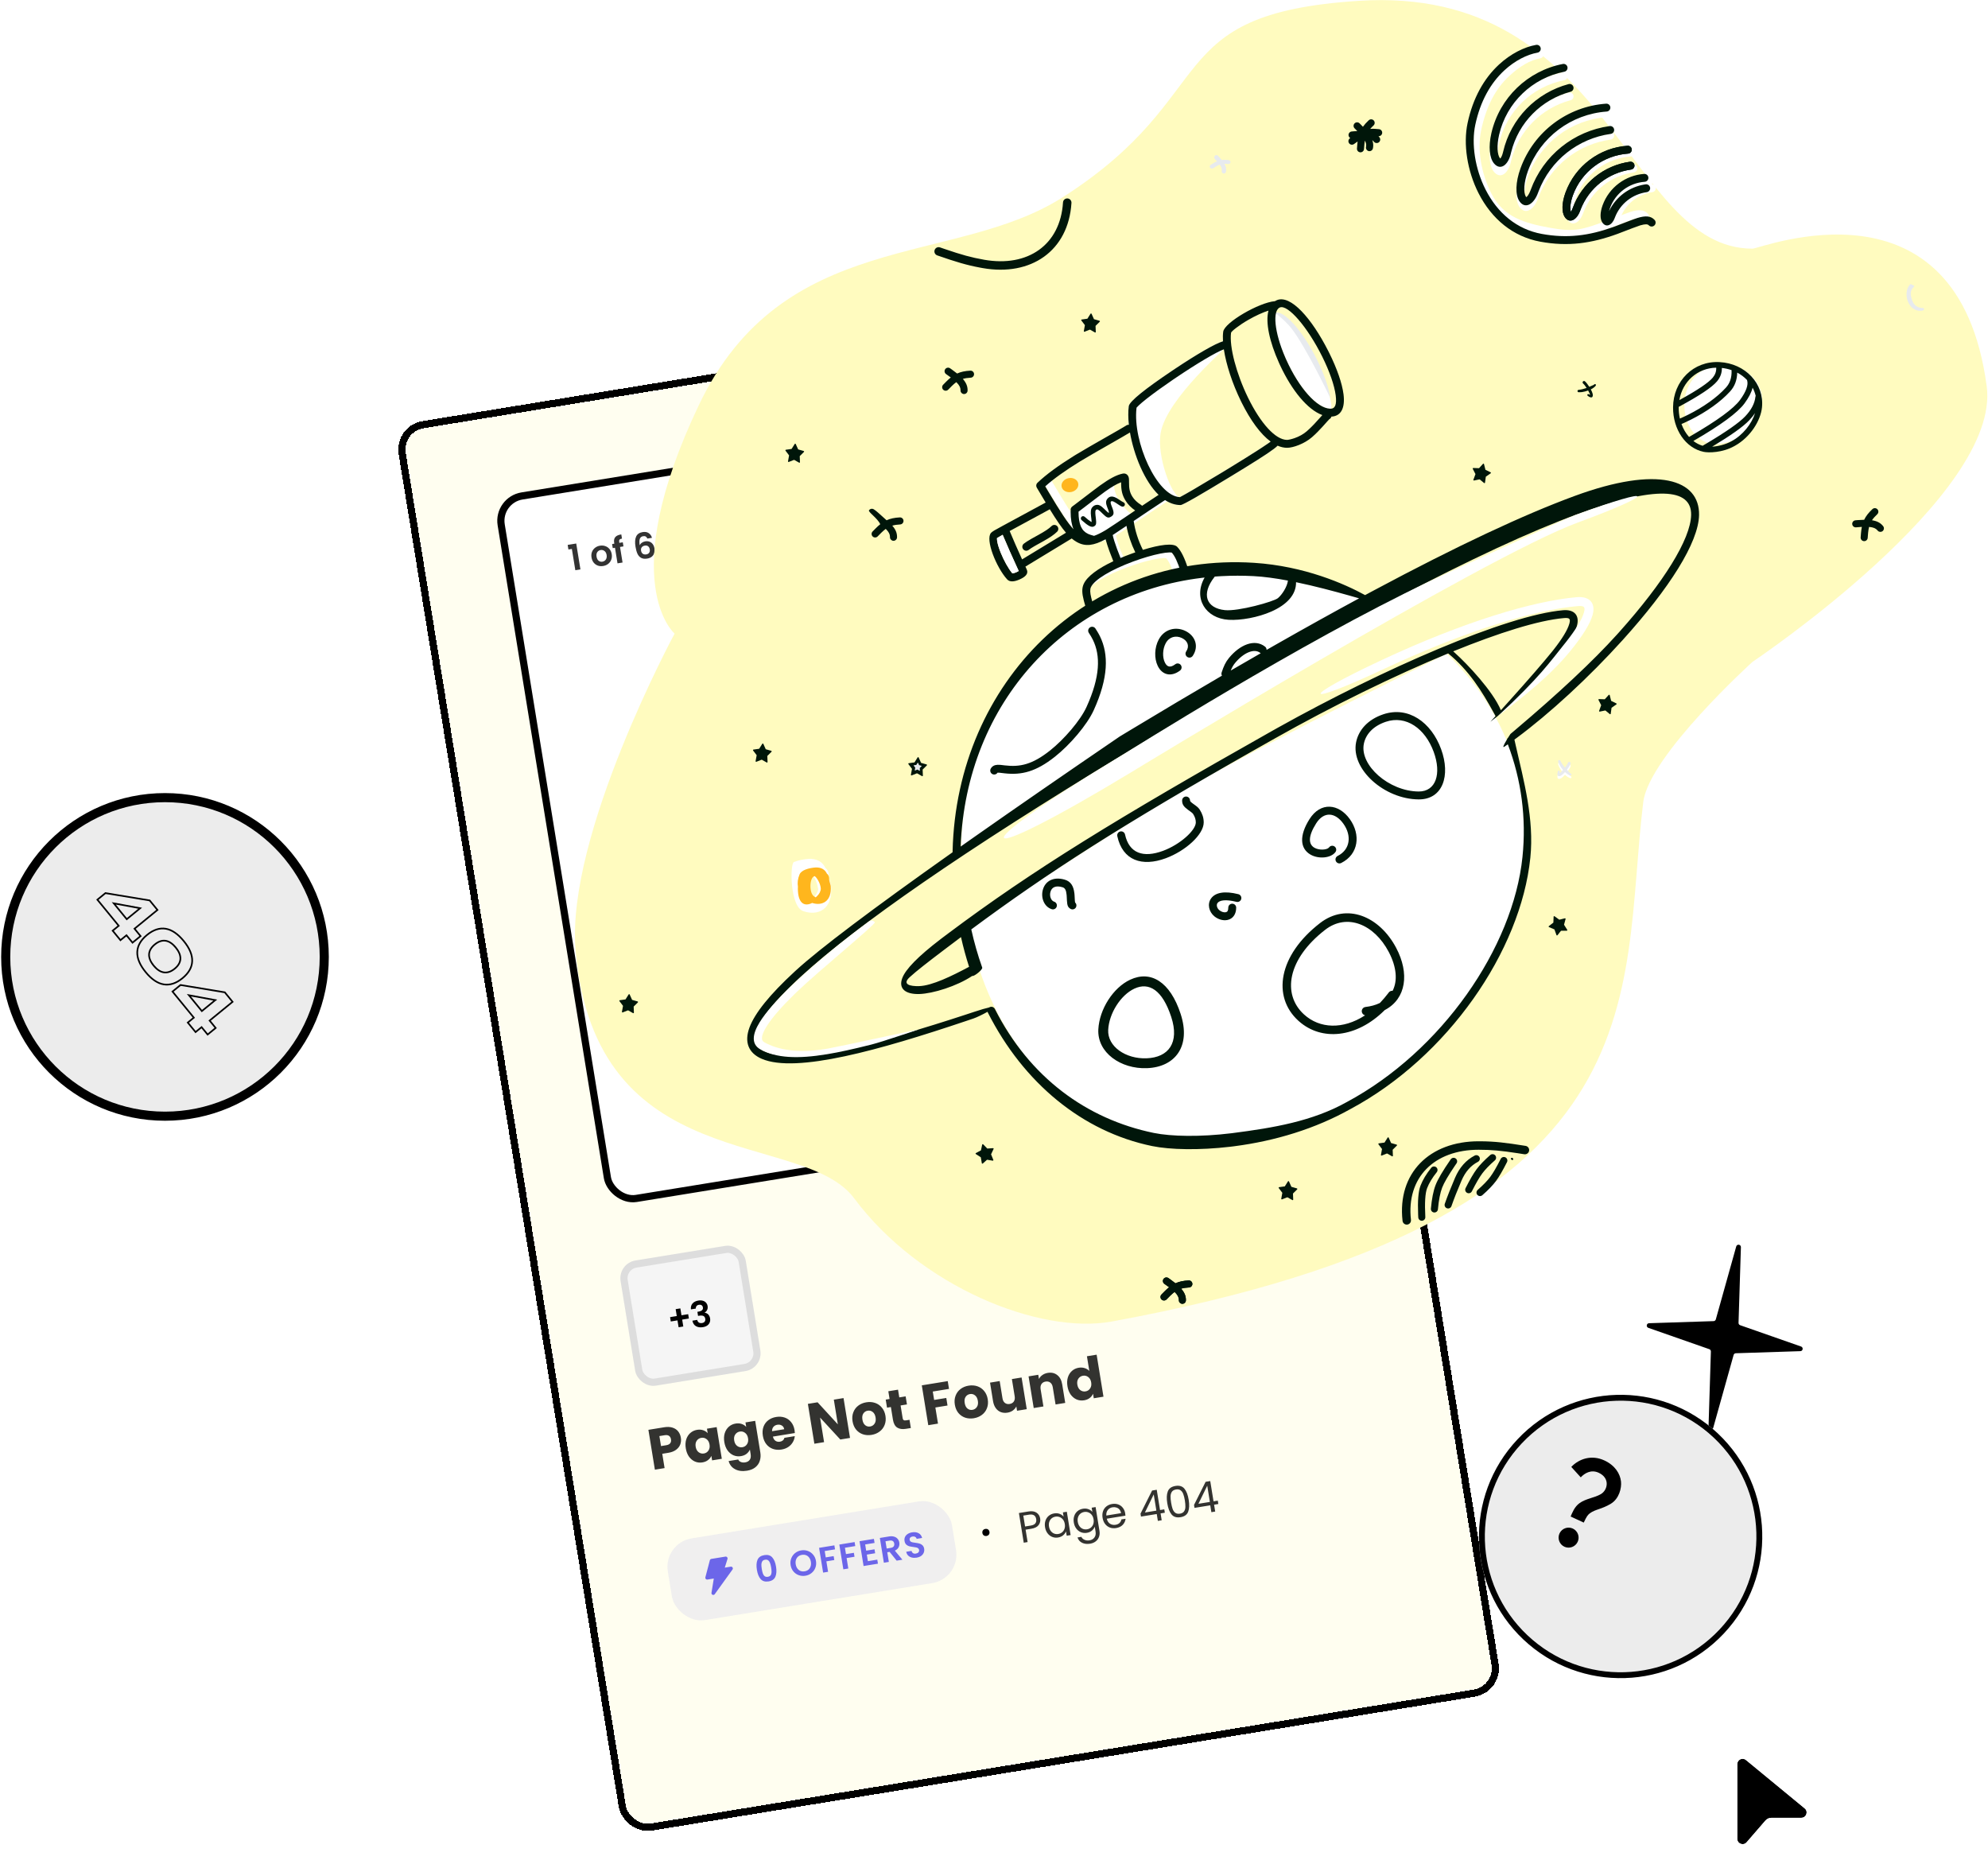 <svg width="736" height="690" viewBox="0 0 736 690" fill="none" xmlns="http://www.w3.org/2000/svg">
<path d="M642.788 461.457C643.069 460.452 644.554 460.68 644.521 461.723L643.642 489.74C643.63 490.125 643.869 490.474 644.233 490.601L666.793 498.496C667.717 498.82 667.508 500.181 666.53 500.213L642.641 500.986C642.256 500.999 641.923 501.259 641.819 501.631L634.263 528.624C633.982 529.629 632.497 529.401 632.53 528.359L633.409 500.341C633.421 499.956 633.182 499.607 632.818 499.48L610.258 491.585C609.334 491.262 609.543 489.9 610.521 489.869L634.41 489.095C634.795 489.083 635.128 488.822 635.232 488.451L642.788 461.457Z" fill="black"/>
<g filter="url(#filter0_d_2753_27708)">
<circle cx="532.829" cy="176.422" r="47.906" fill="#AAAAAA"/>
<circle cx="532.829" cy="176.422" r="46.576" stroke="black" stroke-width="2.661"/>
</g>
<g filter="url(#filter1_d_2753_27708)">
<rect x="159.184" y="130.997" width="330.022" height="528.673" rx="10.646" transform="rotate(-9.241 159.184 130.997)" fill="#FFFEF0" shape-rendering="crispEdges"/>
<rect x="197.363" y="158.491" width="263.485" height="263.485" rx="9.315" transform="rotate(-9.241 197.363 158.491)" fill="white"/>
<g filter="url(#filter2_b_2753_27708)">
<rect x="211.107" y="168.39" width="54.292" height="26.646" rx="10.646" transform="rotate(-9.241 211.107 168.39)" fill="white" fill-opacity="0.5"/>
<path d="M223.748 176.808L223.472 175.114L226.638 174.599L228.196 184.174L226.304 184.482L225.022 176.601L223.748 176.808ZM236.602 182.927C235.902 183.041 235.247 182.991 234.636 182.775C234.025 182.551 233.51 182.181 233.094 181.665C232.686 181.147 232.422 180.516 232.3 179.771C232.179 179.027 232.235 178.344 232.466 177.722C232.706 177.099 233.086 176.588 233.605 176.189C234.123 175.781 234.732 175.52 235.433 175.406C236.133 175.292 236.794 175.346 237.414 175.569C238.033 175.783 238.551 176.148 238.968 176.664C239.393 177.179 239.666 177.809 239.787 178.553C239.908 179.298 239.844 179.982 239.595 180.607C239.355 181.23 238.972 181.746 238.445 182.156C237.926 182.555 237.312 182.812 236.602 182.927ZM236.342 181.325C236.674 181.271 236.973 181.142 237.236 180.937C237.506 180.722 237.703 180.438 237.825 180.086C237.948 179.733 237.971 179.325 237.896 178.861C237.783 178.169 237.513 177.67 237.086 177.362C236.665 177.043 236.192 176.927 235.667 177.013C235.142 177.098 234.73 177.358 234.432 177.793C234.142 178.218 234.053 178.776 234.166 179.468C234.278 180.16 234.536 180.666 234.939 180.987C235.349 181.298 235.816 181.411 236.342 181.325ZM244.126 175.663L242.852 175.871L243.79 181.637L241.925 181.94L240.987 176.174L240.159 176.309L239.914 174.798L240.741 174.664L240.681 174.296C240.536 173.403 240.683 172.705 241.123 172.202C241.562 171.699 242.296 171.377 243.325 171.237L243.577 172.787C243.129 172.85 242.83 172.975 242.681 173.162C242.531 173.348 242.49 173.646 242.557 174.058L242.606 174.36L243.88 174.153L244.126 175.663ZM252.971 172.768C252.824 172.415 252.626 172.164 252.377 172.015C252.137 171.866 251.816 171.824 251.413 171.889C250.809 171.987 250.402 172.305 250.193 172.843C249.991 173.37 249.975 174.181 250.144 175.277C250.297 174.893 250.559 174.572 250.931 174.314C251.301 174.047 251.722 173.875 252.195 173.798C252.764 173.705 253.288 173.746 253.765 173.92C254.243 174.094 254.643 174.397 254.965 174.83C255.286 175.254 255.5 175.795 255.606 176.451C255.708 177.073 255.671 177.65 255.497 178.182C255.33 178.703 255.028 179.139 254.591 179.488C254.153 179.838 253.602 180.067 252.936 180.176C252.026 180.324 251.275 180.239 250.684 179.922C250.102 179.603 249.647 179.102 249.32 178.418C249 177.724 248.754 176.847 248.582 175.788C248.321 174.185 248.401 172.932 248.82 172.028C249.237 171.115 250.042 170.562 251.233 170.368C252.152 170.218 252.906 170.352 253.495 170.768C254.084 171.185 254.479 171.759 254.679 172.49L252.971 172.768ZM252.021 175.377C251.556 175.452 251.189 175.651 250.918 175.974C250.647 176.297 250.553 176.716 250.637 177.233C250.721 177.75 250.932 178.133 251.27 178.384C251.616 178.633 252.056 178.714 252.59 178.628C253.063 178.551 253.411 178.346 253.636 178.012C253.869 177.678 253.946 177.265 253.866 176.775C253.783 176.267 253.582 175.887 253.262 175.633C252.951 175.378 252.537 175.293 252.021 175.377Z" fill="black" fill-opacity="0.8"/>
</g>
<rect x="197.363" y="158.491" width="263.485" height="263.485" rx="9.315" transform="rotate(-9.241 197.363 158.491)" stroke="black" stroke-width="2.661"/>
<rect x="241.995" y="441.099" width="46.948" height="46.948" rx="6.654" transform="rotate(-9.241 241.995 441.099)" fill="#F5F5F5"/>
<rect x="243.522" y="442.199" width="44.287" height="44.287" rx="5.323" transform="rotate(-9.241 243.522 442.199)" stroke="black" stroke-opacity="0.1" stroke-width="2.661"/>
<path d="M268.344 461.515L265.862 461.919L266.276 464.467L264.542 464.749L264.128 462.201L261.645 462.605L261.385 461.002L263.867 460.598L263.453 458.05L265.186 457.768L265.601 460.316L268.083 459.912L268.344 461.515ZM269.099 458.129C269 457.246 269.197 456.522 269.689 455.957C270.189 455.381 270.907 455.017 271.844 454.865C272.483 454.761 273.049 454.786 273.541 454.939C274.032 455.084 274.423 455.33 274.713 455.679C275.011 456.017 275.199 456.427 275.277 456.908C275.367 457.46 275.299 457.952 275.072 458.384C274.854 458.806 274.558 459.115 274.185 459.31L274.194 459.363C274.727 459.438 275.167 459.654 275.512 460.011C275.867 460.367 276.096 460.86 276.198 461.491C276.284 462.016 276.237 462.504 276.059 462.956C275.89 463.406 275.588 463.788 275.153 464.101C274.726 464.404 274.184 464.609 273.528 464.716C272.538 464.877 271.692 464.758 270.989 464.361C270.286 463.963 269.838 463.28 269.645 462.314L271.431 462.024C271.518 462.45 271.719 462.772 272.033 462.991C272.355 463.199 272.757 463.264 273.238 463.186C273.685 463.113 274.006 462.935 274.203 462.651C274.407 462.357 274.477 462.013 274.412 461.619C274.327 461.094 274.099 460.745 273.73 460.571C273.36 460.397 272.825 460.368 272.124 460.482L271.743 460.544L271.497 459.033L271.878 458.971C273.122 458.769 273.676 458.252 273.54 457.42C273.479 457.043 273.318 456.769 273.056 456.596C272.803 456.421 272.466 456.368 272.046 456.436C271.634 456.503 271.333 456.669 271.142 456.934C270.959 457.188 270.878 457.489 270.898 457.836L269.099 458.129Z" fill="black"/>
<path opacity="0.8" d="M265.375 505.642C265.514 506.497 265.445 507.313 265.169 508.092C264.891 508.856 264.381 509.521 263.639 510.088C262.897 510.654 261.923 511.036 260.718 511.232L258.491 511.594L259.352 516.89L255.759 517.475L253.359 502.722L259.18 501.775C260.357 501.583 261.384 501.625 262.263 501.899C263.142 502.173 263.843 502.634 264.365 503.283C264.888 503.931 265.224 504.717 265.375 505.642ZM259.98 508.418C260.667 508.306 261.152 508.062 261.436 507.685C261.72 507.308 261.814 506.826 261.718 506.237C261.622 505.649 261.38 505.221 260.991 504.953C260.603 504.686 260.065 504.608 259.378 504.719L257.424 505.037L258.026 508.736L259.98 508.418ZM267.201 509.573C267.005 508.368 267.057 507.274 267.357 506.29C267.671 505.304 268.181 504.502 268.886 503.884C269.59 503.266 270.426 502.879 271.393 502.722C272.22 502.587 272.968 502.638 273.64 502.874C274.325 503.107 274.88 503.47 275.305 503.962L275.035 502.302L278.629 501.717L280.536 513.443L276.943 514.028L276.673 512.368C276.411 512.971 275.993 513.492 275.417 513.931C274.855 514.368 274.161 514.653 273.335 514.788C272.382 514.943 271.473 514.839 270.609 514.476C269.742 514.099 269.004 513.493 268.393 512.658C267.794 511.806 267.397 510.778 267.201 509.573ZM275.989 508.165C275.843 507.268 275.476 506.602 274.887 506.165C274.312 505.727 273.668 505.566 272.953 505.682C272.239 505.798 271.671 506.156 271.251 506.757C270.843 507.341 270.712 508.081 270.858 508.978C271.004 509.875 271.365 510.549 271.942 511.002C272.531 511.438 273.182 511.598 273.897 511.482C274.611 511.366 275.172 511.009 275.578 510.41C275.998 509.81 276.135 509.061 275.989 508.165ZM285.656 500.401C286.483 500.266 287.232 500.317 287.903 500.553C288.588 500.787 289.143 501.149 289.568 501.641L289.298 499.981L292.892 499.396L294.796 511.102C294.972 512.181 294.913 513.19 294.62 514.129C294.344 515.08 293.806 515.886 293.008 516.548C292.223 517.208 291.18 517.644 289.877 517.856C288.14 518.139 286.664 517.954 285.451 517.303C284.24 516.666 283.443 515.66 283.061 514.284L286.613 513.706C286.798 514.136 287.121 514.443 287.583 514.627C288.046 514.825 288.586 514.873 289.203 514.773C289.945 514.652 290.498 514.339 290.862 513.834C291.242 513.341 291.356 512.625 291.203 511.686L290.933 510.026C290.671 510.63 290.261 511.157 289.701 511.607C289.14 512.044 288.446 512.329 287.619 512.464C286.652 512.621 285.737 512.518 284.872 512.156C284.006 511.779 283.267 511.173 282.657 510.337C282.058 509.486 281.66 508.457 281.464 507.252C281.268 506.048 281.32 504.953 281.621 503.97C281.935 502.984 282.444 502.182 283.149 501.564C283.854 500.946 284.69 500.558 285.656 500.401ZM290.252 505.844C290.106 504.948 289.739 504.281 289.15 503.845C288.576 503.406 287.931 503.245 287.217 503.361C286.502 503.477 285.935 503.836 285.515 504.436C285.106 505.02 284.975 505.761 285.121 506.657C285.267 507.554 285.628 508.229 286.205 508.681C286.794 509.118 287.446 509.278 288.16 509.161C288.875 509.045 289.435 508.688 289.841 508.09C290.261 507.489 290.398 506.741 290.252 505.844ZM307.469 502.849C307.524 503.185 307.56 503.539 307.577 503.91L299.444 505.233C299.619 505.953 299.941 506.475 300.411 506.802C300.893 507.111 301.435 507.217 302.037 507.119C302.934 506.973 303.496 506.494 303.723 505.68L307.548 505.058C307.477 505.86 307.233 506.612 306.815 507.313C306.411 508.011 305.852 508.598 305.138 509.074C304.425 509.55 303.592 509.865 302.639 510.02C301.49 510.207 300.427 510.128 299.451 509.784C298.474 509.439 297.66 508.853 297.007 508.024C296.355 507.195 295.93 506.172 295.731 504.953C295.533 503.734 295.605 502.629 295.947 501.639C296.303 500.646 296.89 499.832 297.707 499.195C298.524 498.559 299.513 498.146 300.676 497.957C301.811 497.773 302.859 497.847 303.819 498.179C304.779 498.512 305.576 499.08 306.21 499.883C306.858 500.683 307.278 501.672 307.469 502.849ZM303.637 502.502C303.537 501.885 303.247 501.429 302.768 501.133C302.288 500.837 301.733 500.741 301.103 500.843C300.5 500.941 300.017 501.199 299.654 501.618C299.305 502.034 299.133 502.573 299.14 503.233L303.637 502.502ZM328.001 505.721L324.407 506.306L316.916 498.184L318.397 507.284L314.803 507.868L312.403 493.116L315.996 492.531L323.494 500.695L322.007 491.553L325.6 490.968L328.001 505.721ZM335.971 504.597C334.822 504.784 333.745 504.707 332.741 504.367C331.751 504.025 330.915 503.442 330.234 502.618C329.568 501.792 329.135 500.769 328.937 499.55C328.741 498.345 328.835 497.244 329.219 496.247C329.601 495.236 330.215 494.41 331.06 493.769C331.905 493.128 332.901 492.714 334.05 492.527C335.199 492.34 336.276 492.417 337.28 492.757C338.285 493.097 339.128 493.686 339.811 494.524C340.492 495.348 340.93 496.362 341.126 497.567C341.322 498.772 341.222 499.881 340.826 500.895C340.442 501.892 339.82 502.712 338.962 503.355C338.117 503.996 337.12 504.41 335.971 504.597ZM335.465 501.487C336.151 501.375 336.692 501.028 337.086 500.446C337.494 499.862 337.622 499.101 337.469 498.162C337.317 497.223 336.961 496.541 336.403 496.114C335.858 495.685 335.243 495.526 334.556 495.638C333.856 495.751 333.315 496.098 332.935 496.678C332.553 497.243 332.439 498.003 332.594 498.955C332.747 499.894 333.088 500.579 333.619 501.01C334.163 501.44 334.778 501.598 335.465 501.487ZM350.027 499.01L350.522 502.057L348.694 502.354C347.391 502.566 346.324 502.416 345.493 501.904C344.659 501.378 344.125 500.394 343.891 498.951L343.132 494.285L341.703 494.518L341.217 491.534L342.646 491.301L342.181 488.443L345.775 487.859L346.24 490.717L348.593 490.334L349.079 493.318L346.725 493.701L347.491 498.408C347.548 498.758 347.673 498.997 347.866 499.124C348.06 499.251 348.352 499.282 348.745 499.218L350.027 499.01ZM364.181 484.691L364.65 487.57L358.639 488.548L359.145 491.658L363.643 490.927L364.097 493.722L359.6 494.454L360.571 500.422L356.977 501.007L354.577 486.254L364.181 484.691ZM373.836 498.436C372.687 498.623 371.61 498.547 370.606 498.207C369.615 497.865 368.78 497.282 368.099 496.458C367.433 495.631 367 494.609 366.802 493.39C366.606 492.185 366.7 491.084 367.084 490.086C367.466 489.075 368.079 488.249 368.924 487.608C369.769 486.967 370.766 486.554 371.915 486.367C373.064 486.18 374.14 486.256 375.145 486.596C376.149 486.936 376.993 487.525 377.676 488.363C378.356 489.187 378.795 490.202 378.991 491.407C379.187 492.611 379.087 493.721 378.691 494.734C378.307 495.732 377.685 496.552 376.826 497.195C375.981 497.836 374.984 498.249 373.836 498.436ZM373.33 495.326C374.016 495.214 374.556 494.868 374.951 494.286C375.359 493.702 375.487 492.94 375.334 492.001C375.181 491.063 374.826 490.38 374.267 489.953C373.723 489.524 373.108 489.365 372.421 489.477C371.72 489.591 371.18 489.938 370.8 490.517C370.417 491.083 370.303 491.842 370.458 492.795C370.611 493.733 370.953 494.418 371.483 494.85C372.028 495.279 372.643 495.438 373.33 495.326ZM391.523 483.349L393.431 495.076L389.837 495.66L389.577 494.063C389.297 494.641 388.868 495.142 388.29 495.567C387.724 495.975 387.062 496.241 386.306 496.364C385.409 496.51 384.586 496.443 383.835 496.162C383.083 495.868 382.456 495.373 381.955 494.678C381.453 493.983 381.119 493.124 380.953 492.101L379.838 485.25L383.411 484.669L384.447 491.037C384.574 491.821 384.877 492.398 385.354 492.766C385.831 493.134 386.412 493.262 387.099 493.151C387.799 493.037 388.318 492.729 388.653 492.229C388.989 491.729 389.093 491.086 388.965 490.301L387.929 483.934L391.523 483.349ZM401.229 481.641C402.602 481.417 403.768 481.688 404.726 482.452C405.696 483.2 406.308 484.352 406.561 485.907L407.675 492.758L404.103 493.339L403.067 486.972C402.939 486.187 402.637 485.611 402.16 485.242C401.683 484.874 401.101 484.746 400.415 484.858C399.728 484.969 399.217 485.275 398.882 485.776C398.546 486.276 398.442 486.919 398.57 487.703L399.606 494.071L396.012 494.656L394.104 482.929L397.698 482.344L397.951 483.9C398.231 483.322 398.655 482.836 399.223 482.441C399.79 482.033 400.458 481.766 401.229 481.641ZM408.501 486.584C408.305 485.379 408.357 484.285 408.657 483.301C408.971 482.315 409.481 481.513 410.185 480.895C410.89 480.277 411.726 479.889 412.693 479.732C413.463 479.607 414.19 479.654 414.873 479.874C415.57 480.091 416.145 480.443 416.598 480.93L415.712 475.487L419.306 474.903L421.836 490.454L418.243 491.039L417.969 489.358C417.724 489.973 417.314 490.5 416.738 490.938C416.176 491.375 415.482 491.661 414.655 491.795C413.689 491.952 412.773 491.85 411.909 491.487C411.042 491.11 410.304 490.504 409.693 489.669C409.094 488.817 408.697 487.789 408.501 486.584ZM417.289 485.176C417.143 484.279 416.775 483.612 416.187 483.176C415.612 482.737 414.967 482.576 414.253 482.693C413.538 482.809 412.971 483.167 412.551 483.768C412.143 484.352 412.012 485.092 412.157 485.989C412.303 486.885 412.665 487.56 413.242 488.013C413.83 488.449 414.482 488.609 415.197 488.493C415.911 488.377 416.471 488.019 416.877 487.421C417.297 486.821 417.435 486.072 417.289 485.176Z" fill="black"/>
<rect x="258.838" y="544.624" width="106.583" height="30.646" rx="10.646" transform="rotate(-9.241 258.838 544.624)" fill="#6C66E9" fill-opacity="0.1"/>
<g clip-path="url(#clip0_2753_27708)">
<path fill-rule="evenodd" clip-rule="evenodd" d="M276.112 551.001C276.179 550.744 276.391 550.551 276.654 550.508L281.893 549.656C282.385 549.576 282.791 550.042 282.642 550.519L281.637 553.742L283.842 553.383C284.433 553.287 284.845 553.954 284.495 554.439L277.923 563.566C277.508 564.142 276.6 563.767 276.714 563.066L277.571 557.774L275.208 558.159C275.097 558.177 274.984 558.167 274.878 558.13C274.773 558.093 274.678 558.03 274.603 557.947C274.527 557.864 274.474 557.764 274.447 557.655C274.421 557.547 274.421 557.433 274.45 557.325L276.112 551.001Z" fill="#6C66E9"/>
</g>
<path d="M293.522 554.529C293.275 553.014 293.353 551.783 293.757 550.837C294.169 549.889 295.01 549.312 296.279 549.105C297.549 548.899 298.525 549.18 299.208 549.95C299.899 550.718 300.368 551.86 300.614 553.375C300.862 554.898 300.781 556.139 300.37 557.095C299.968 558.05 299.133 558.631 297.863 558.838C296.593 559.044 295.612 558.759 294.919 557.982C294.235 557.203 293.769 556.052 293.522 554.529ZM298.802 553.67C298.696 553.022 298.564 552.486 298.405 552.062C298.254 551.629 298.028 551.292 297.729 551.053C297.438 550.813 297.047 550.733 296.557 550.813C296.067 550.892 295.717 551.093 295.509 551.415C295.309 551.735 295.202 552.125 295.187 552.586C295.18 553.037 295.229 553.586 295.334 554.234C295.442 554.899 295.573 555.453 295.726 555.896C295.877 556.33 296.103 556.666 296.402 556.905C296.7 557.135 297.095 557.21 297.585 557.13C298.075 557.051 298.425 556.854 298.635 556.542C298.844 556.22 298.951 555.83 298.957 555.37C298.962 554.902 298.91 554.335 298.802 553.67ZM311.473 556.745C310.615 556.884 309.794 556.811 309.011 556.525C308.227 556.239 307.568 555.776 307.032 555.135C306.495 554.485 306.153 553.71 306.006 552.808C305.861 551.914 305.941 551.079 306.245 550.301C306.549 549.515 307.027 548.862 307.679 548.342C308.332 547.823 309.087 547.493 309.945 547.354C310.812 547.212 311.633 547.286 312.408 547.573C313.191 547.859 313.847 548.328 314.376 548.979C314.912 549.619 315.252 550.387 315.397 551.28C315.544 552.182 315.466 553.026 315.162 553.812C314.866 554.588 314.392 555.236 313.739 555.756C313.087 556.276 312.331 556.605 311.473 556.745ZM311.206 555.103C311.758 555.013 312.224 554.812 312.604 554.498C312.983 554.176 313.253 553.763 313.414 553.261C313.575 552.758 313.606 552.2 313.506 551.587C313.406 550.974 313.201 550.46 312.891 550.043C312.579 549.617 312.193 549.316 311.732 549.139C311.272 548.962 310.766 548.919 310.215 549.008C309.663 549.098 309.193 549.301 308.803 549.616C308.423 549.929 308.152 550.337 307.991 550.84C307.829 551.334 307.798 551.887 307.897 552.5C307.997 553.113 308.203 553.632 308.515 554.058C308.827 554.483 309.214 554.789 309.675 554.975C310.144 555.15 310.655 555.193 311.206 555.103ZM322.21 545.493L322.452 546.977L318.63 547.599L319.012 549.95L321.941 549.473L322.178 550.931L319.249 551.408L319.88 555.283L318.041 555.582L316.549 546.414L322.21 545.493ZM329.701 544.274L329.942 545.758L326.12 546.38L326.502 548.731L329.431 548.255L329.669 549.713L326.74 550.189L327.37 554.064L325.531 554.363L324.04 545.195L329.701 544.274ZM333.61 545.162L333.984 547.46L337.071 546.958L337.308 548.416L334.221 548.918L334.617 551.348L338.097 550.782L338.341 552.279L333.022 553.145L331.528 543.963L336.847 543.098L337.091 544.595L333.61 545.162ZM345.266 551.152L342.662 547.909L341.795 548.05L342.376 551.623L340.537 551.922L339.046 542.754L342.487 542.194C343.196 542.078 343.821 542.107 344.362 542.28C344.901 542.444 345.328 542.72 345.643 543.11C345.965 543.489 346.169 543.941 346.254 544.466C346.353 545.07 346.267 545.646 345.996 546.193C345.724 546.732 345.257 547.15 344.596 547.446L347.394 550.806L345.266 551.152ZM341.571 546.671L343.107 546.421C343.607 546.34 343.959 546.161 344.166 545.884C344.371 545.599 344.439 545.242 344.369 544.813C344.301 544.393 344.126 544.089 343.843 543.901C343.56 543.705 343.168 543.647 342.669 543.728L341.133 543.978L341.571 546.671ZM352.658 550.044C352.018 550.148 351.423 550.133 350.87 549.998C350.327 549.862 349.873 549.612 349.508 549.249C349.144 548.886 348.911 548.425 348.811 547.866L350.781 547.545C350.869 547.917 351.049 548.194 351.321 548.374C351.602 548.553 351.952 548.608 352.372 548.54C352.802 548.47 353.122 548.315 353.335 548.073C353.546 547.823 353.624 547.532 353.57 547.199C353.526 546.928 353.406 546.718 353.211 546.57C353.017 546.422 352.784 546.32 352.515 546.265C352.252 546.2 351.892 546.142 351.435 546.091C350.811 546.012 350.297 545.921 349.893 545.816C349.497 545.7 349.135 545.494 348.808 545.197C348.489 544.889 348.282 544.446 348.188 543.868C348.1 543.326 348.158 542.831 348.364 542.384C348.57 541.937 348.901 541.568 349.357 541.278C349.812 540.98 350.355 540.779 350.985 540.676C351.931 540.523 352.735 540.63 353.397 540.999C354.067 541.357 354.499 541.943 354.694 542.756L352.671 543.085C352.603 542.773 352.425 542.536 352.138 542.376C351.859 542.206 351.513 542.154 351.102 542.221C350.743 542.28 350.469 542.419 350.28 542.638C350.1 542.856 350.038 543.14 350.095 543.491C350.135 543.736 350.247 543.929 350.432 544.07C350.624 544.2 350.847 544.299 351.1 544.365C351.361 544.422 351.721 544.48 352.18 544.54C352.804 544.618 353.318 544.714 353.724 544.828C354.129 544.942 354.495 545.152 354.824 545.458C355.152 545.764 355.363 546.202 355.455 546.771C355.535 547.262 355.482 547.738 355.297 548.199C355.111 548.661 354.794 549.058 354.345 549.392C353.894 549.717 353.332 549.934 352.658 550.044Z" fill="#6C66E9"/>
<circle cx="378.32" cy="540.709" r="1.331" transform="rotate(-9.241 378.32 540.709)" fill="black"/>
<path opacity="0.8" d="M398.399 535.545C398.547 536.459 398.356 537.272 397.825 537.984C397.302 538.684 396.4 539.138 395.118 539.347L393.006 539.69L393.752 544.277L392.318 544.51L390.531 533.525L394.077 532.948C395.317 532.746 396.306 532.892 397.045 533.387C397.793 533.88 398.245 534.599 398.399 535.545ZM394.926 538.165C395.724 538.035 396.285 537.766 396.607 537.357C396.928 536.949 397.037 536.424 396.933 535.783C396.712 534.428 395.825 533.877 394.269 534.13L392.157 534.473L392.814 538.508L394.926 538.165ZM400.202 538.762C400.058 537.88 400.111 537.078 400.361 536.358C400.609 535.628 401.013 535.028 401.573 534.559C402.143 534.089 402.812 533.791 403.579 533.667C404.336 533.543 405.019 533.599 405.629 533.835C406.239 534.07 406.721 534.412 407.074 534.861L406.818 533.285L408.268 533.049L409.673 541.687L408.223 541.923L407.962 540.315C407.76 540.865 407.403 541.355 406.89 541.784C406.386 542.2 405.761 542.469 405.015 542.59C404.248 542.715 403.524 542.639 402.842 542.361C402.161 542.084 401.586 541.633 401.117 541.008C400.649 540.383 400.344 539.634 400.202 538.762ZM407.518 537.588C407.412 536.937 407.188 536.391 406.847 535.95C406.506 535.509 406.088 535.2 405.596 535.021C405.112 534.83 404.602 534.778 404.066 534.866C403.53 534.953 403.062 535.158 402.661 535.482C402.261 535.806 401.969 536.231 401.785 536.757C401.601 537.284 401.562 537.872 401.668 538.524C401.775 539.186 402.001 539.742 402.344 540.193C402.685 540.634 403.098 540.95 403.582 541.141C404.064 541.321 404.573 541.368 405.109 541.281C405.645 541.193 406.113 540.988 406.514 540.664C406.923 540.328 407.219 539.896 407.403 539.37C407.586 538.834 407.624 538.24 407.518 537.588ZM414.231 531.934C414.977 531.812 415.655 531.869 416.265 532.104C416.885 532.338 417.372 532.679 417.726 533.128L417.469 531.552L418.919 531.316L420.355 540.143C420.483 540.931 420.429 541.657 420.192 542.321C419.957 542.996 419.552 543.558 418.978 544.007C418.414 544.455 417.717 544.746 416.887 544.881C415.753 545.066 414.763 544.952 413.919 544.539C413.076 544.126 412.51 543.469 412.223 542.566L413.642 542.335C413.885 542.835 414.279 543.202 414.824 543.437C415.371 543.683 415.991 543.749 416.685 543.636C417.473 543.508 418.074 543.157 418.487 542.582C418.911 542.006 419.051 541.272 418.905 540.379L418.61 538.566C418.409 539.117 418.057 539.605 417.555 540.032C417.052 540.459 416.428 540.733 415.682 540.855C414.915 540.979 414.186 540.904 413.494 540.628C412.812 540.351 412.237 539.9 411.769 539.275C411.3 538.65 410.995 537.901 410.853 537.029C410.71 536.147 410.763 535.345 411.012 534.625C411.26 533.895 411.664 533.295 412.224 532.826C412.795 532.356 413.464 532.058 414.231 531.934ZM418.169 535.855C418.063 535.204 417.84 534.658 417.498 534.217C417.157 533.776 416.74 533.467 416.247 533.288C415.763 533.097 415.253 533.045 414.717 533.133C414.181 533.22 413.713 533.425 413.313 533.749C412.912 534.073 412.62 534.498 412.436 535.024C412.252 535.551 412.213 536.139 412.319 536.791C412.427 537.453 412.652 538.009 412.995 538.461C413.337 538.901 413.749 539.217 414.233 539.408C414.716 539.588 415.225 539.635 415.761 539.548C416.297 539.46 416.765 539.255 417.165 538.931C417.574 538.595 417.871 538.163 418.055 537.637C418.237 537.101 418.275 536.507 418.169 535.855ZM429.873 533.628C429.917 533.901 429.948 534.192 429.966 534.502L423.063 535.625C423.254 536.468 423.651 537.088 424.255 537.486C424.868 537.872 425.553 538.003 426.309 537.88C426.929 537.779 427.421 537.553 427.785 537.203C428.157 536.84 428.388 536.404 428.478 535.893L430.022 535.642C429.926 536.509 429.574 537.262 428.966 537.901C428.356 538.528 427.537 538.926 426.507 539.093C425.687 539.227 424.922 539.163 424.211 538.901C423.51 538.637 422.921 538.199 422.444 537.587C421.965 536.963 421.653 536.205 421.507 535.312C421.362 534.419 421.413 533.607 421.661 532.876C421.909 532.146 422.324 531.55 422.907 531.088C423.499 530.614 424.215 530.309 425.055 530.172C425.875 530.039 426.629 530.1 427.318 530.354C428.006 530.609 428.57 531.024 429.009 531.6C429.456 532.164 429.744 532.839 429.873 533.628ZM428.342 533.569C428.253 533.023 428.056 532.575 427.752 532.225C427.445 531.865 427.065 531.62 426.612 531.488C426.168 531.345 425.694 531.314 425.19 531.396C424.465 531.514 423.882 531.846 423.443 532.392C423.014 532.937 422.829 533.625 422.889 534.456L428.342 533.569ZM435.728 534.843L435.551 533.755L439.837 525.195L441.555 524.915L442.776 532.418L444.352 532.162L444.555 533.407L442.979 533.663L443.392 536.201L441.973 536.432L441.56 533.894L435.728 534.843ZM440.444 526.633L437.181 533.328L441.421 532.639L440.444 526.633ZM445.454 529.895C445.16 528.088 445.225 526.632 445.65 525.527C446.072 524.413 447.019 523.735 448.49 523.496C449.951 523.258 451.058 523.601 451.812 524.525C452.565 525.438 453.088 526.798 453.382 528.605C453.681 530.444 453.62 531.921 453.197 533.036C452.775 534.151 451.833 534.827 450.372 535.065C448.901 535.304 447.789 534.962 447.034 534.039C446.28 533.115 445.753 531.734 445.454 529.895ZM451.964 528.836C451.815 527.922 451.626 527.16 451.398 526.55C451.178 525.928 450.847 525.453 450.406 525.126C449.975 524.797 449.407 524.69 448.703 524.804C447.988 524.92 447.474 525.204 447.159 525.654C446.854 526.103 446.691 526.658 446.669 527.319C446.656 527.969 446.724 528.75 446.873 529.664C447.027 530.61 447.213 531.394 447.433 532.016C447.664 532.637 447.994 533.111 448.425 533.44C448.867 533.768 449.445 533.873 450.16 533.757C450.864 533.642 451.368 533.361 451.672 532.912C451.987 532.462 452.151 531.907 452.162 531.247C452.184 530.585 452.118 529.782 451.964 528.836ZM455.538 531.62L455.361 530.532L459.647 521.972L461.365 521.692L462.586 529.195L464.162 528.939L464.364 530.184L462.788 530.44L463.201 532.978L461.783 533.209L461.37 530.671L455.538 531.62ZM460.253 523.41L456.99 530.105L461.23 529.416L460.253 523.41Z" fill="black"/>
<rect x="160.711" y="132.097" width="327.36" height="526.012" rx="9.315" transform="rotate(-9.241 160.711 132.097)" stroke="black" stroke-width="2.661" shape-rendering="crispEdges"/>
</g>
<g filter="url(#filter3_d_2753_27708)">
<circle cx="586.969" cy="555.803" r="52.443" transform="rotate(43.278 586.969 555.803)" fill="#ECECEC"/>
<circle cx="586.969" cy="555.803" r="51.358" transform="rotate(43.278 586.969 555.803)" stroke="black" stroke-width="2.17"/>
</g>
<path d="M584.743 556.507C587.121 554.771 590.248 554.548 592.653 553.152C595.189 551.694 596.213 547.246 591.877 545.233C589.037 543.914 586.643 545.418 585.228 546.926L581.726 543.074C584.581 540.048 589.252 538.478 593.975 540.671C597.924 542.505 599.795 545.559 600.127 548.451C600.406 550.93 599.418 554.863 596.354 556.709C592.957 558.747 590.603 558.757 588.671 560.19C587.892 560.768 587.49 561.194 586.335 563.681L581.478 561.426C582.07 560.107 582.859 557.879 584.743 556.507ZM584.088 570.809C583.23 572.658 581.015 573.468 579.166 572.61C577.318 571.751 576.507 569.536 577.366 567.688C578.224 565.839 580.439 565.029 582.287 565.887C584.136 566.746 584.946 568.96 584.088 570.809Z" fill="black"/>
<g filter="url(#filter4_d_2753_27708)">
<circle cx="65.072" cy="339.621" r="58.967" fill="#ECECEC" stroke="black" stroke-width="3.37"/>
<path d="M56.459 331.958L53.011 334.776L50.774 332.039L48.543 333.863L45.28 329.871L47.511 328.048L39.617 318.39L42.935 315.678L59.573 318.433L62.715 322.278L54.222 329.221L56.459 331.958ZM53.362 329.135L61.856 322.192L59.246 318.998L43.108 316.326L40.476 318.477L48.37 328.134L46.139 329.958L48.629 333.004L50.86 331.18L53.098 333.917L55.599 331.872L53.362 329.135ZM45.358 319.343L56.59 321.415L50.872 326.089L45.358 319.343ZM50.959 325.229L55.183 321.776L46.885 320.246L50.959 325.229ZM57.694 345.458C53.228 339.994 53.467 335.148 58.251 331.237C63.012 327.345 67.79 328.087 72.258 333.552C76.71 338.998 76.484 343.864 71.741 347.741C66.976 351.636 62.144 350.901 57.694 345.458ZM58.167 345.071C62.411 350.263 66.862 350.94 71.354 347.268C75.824 343.614 76.032 339.134 71.785 333.939C67.522 328.724 63.125 328.041 58.637 331.71C54.126 335.398 53.906 339.858 58.167 345.071ZM60.649 343.042C58.098 339.921 58.319 337.051 61.127 334.756C63.913 332.479 66.75 332.845 69.303 335.968C71.85 339.084 71.638 341.954 68.865 344.222C66.069 346.507 63.195 346.156 60.649 343.042ZM61.122 342.655C63.458 345.513 65.948 345.817 68.478 343.749C70.985 341.7 71.168 339.214 68.83 336.355C66.486 333.487 64.032 333.17 61.514 335.229C58.972 337.307 58.781 339.79 61.122 342.655ZM84.265 365.974L80.817 368.792L78.58 366.055L76.349 367.879L73.085 363.887L75.317 362.063L67.422 352.406L70.741 349.694L87.379 352.449L90.521 356.294L82.028 363.237L84.265 365.974ZM81.168 363.151L89.662 356.207L87.051 353.014L70.913 350.341L68.282 352.492L76.176 362.15L73.945 363.974L76.435 367.019L78.666 365.196L80.903 367.933L83.405 365.887L81.168 363.151ZM73.164 353.359L84.396 355.431L78.678 360.105L73.164 353.359ZM78.764 359.245L82.989 355.792L74.691 354.262L78.764 359.245Z" fill="black"/>
</g>
<g filter="url(#filter5_d_2753_27708)">
<path d="M646.402 651.582C646.113 651.344 645.762 651.192 645.391 651.146C645.019 651.1 644.642 651.16 644.304 651.32C643.965 651.479 643.679 651.732 643.479 652.049C643.278 652.365 643.172 652.732 643.172 653.106V680.744C643.172 682.575 645.443 683.42 646.639 682.038L653.597 673.996C653.875 673.675 654.219 673.417 654.605 673.241C654.992 673.064 655.411 672.973 655.836 672.973H666.877C668.729 672.973 669.562 670.651 668.133 669.474L646.402 651.582Z" fill="black"/>
<path d="M642.528 651.446L643.479 652.049L642.528 651.446C642.213 651.943 642.047 652.518 642.047 653.106C642.047 653.106 642.047 653.106 642.047 653.106V680.744C642.047 683.617 645.611 684.944 647.49 682.774L647.49 682.774L654.448 674.732C654.448 674.732 654.448 674.732 654.448 674.732C654.448 674.732 654.448 674.732 654.448 674.732C654.62 674.533 654.833 674.374 655.073 674.264C655.312 674.155 655.573 674.098 655.836 674.098H655.836H666.877C669.784 674.098 671.093 670.454 668.848 668.606C668.848 668.606 668.848 668.605 668.848 668.605L647.118 650.713C647.118 650.713 647.118 650.713 647.118 650.713C647.117 650.713 647.117 650.713 647.117 650.713C646.664 650.339 646.113 650.102 645.53 650.03C644.947 649.957 644.355 650.051 643.824 650.302C643.292 650.553 642.843 650.95 642.528 651.446Z" stroke="white" stroke-width="2.25"/>
</g>
<path fill-rule="evenodd" clip-rule="evenodd" d="M249.751 234.576C249.751 234.576 227.521 215.587 258.708 150.022C289.894 84.457 353.051 98.828 393.422 73.039C453.07 34.934 428.622 5.115 502.999 0.308C596.645 -5.744 601.948 92.056 648.801 92.056C651.882 92.056 724.841 62.74 735.52 142.993C740.898 183.409 648.801 245.041 648.801 245.041C648.801 245.041 610.471 279.784 608.366 296.94C599.538 368.891 617.948 451.298 411.645 489.236C384.964 494.142 340.66 476.395 316.218 443.61C297.069 417.926 220.256 436.149 213.086 351.707C209.472 309.147 249.751 234.576 249.751 234.576Z" fill="#FFFBBF"/>
<path d="M387.36 177.529C388.056 177.119 388.953 177.35 389.363 178.046L391.019 180.839C397.594 191.871 400.224 195.453 403.019 197.073C405.317 198.404 407.692 197.99 412.04 195.44L412.621 195.092C415.356 193.387 427.87 184.791 432.708 181.704C433.389 181.27 434.293 181.47 434.728 182.151C435.162 182.832 434.963 183.736 434.281 184.171L433.537 184.65C428.145 188.145 416.033 196.463 413.889 197.745C408.625 200.893 405.212 201.601 401.792 199.738L401.553 199.604C397.878 197.475 395.02 193.391 386.844 179.532C386.433 178.837 386.665 177.94 387.36 177.529Z" fill="white"/>
<path d="M411.048 194.437C411.849 194.33 412.585 194.892 412.692 195.693C413.19 199.413 414.383 203.144 416.278 206.89C416.642 207.61 416.353 208.49 415.633 208.855C414.912 209.22 414.032 208.931 413.667 208.21C411.629 204.18 410.335 200.135 409.792 196.081C409.685 195.28 410.247 194.544 411.048 194.437Z" fill="white"/>
<path fill-rule="evenodd" clip-rule="evenodd" d="M581.452 283.776C581.216 284.373 580.699 285.199 580.098 285.982L580.616 286.519L581.216 287.158L581.349 287.286C581.407 287.337 581.453 287.369 581.486 287.377C581.68 287.405 581.816 287.584 581.789 287.78C581.761 287.971 581.583 288.109 581.389 288.081C581.213 288.077 580.575 287.827 579.814 287.21C579.677 287.098 579.539 286.969 579.4 286.827C578.961 287.317 578.518 287.737 578.135 287.998C577.571 288.387 577.083 288.418 576.85 288.261C576.621 288.108 576.401 287.593 576.774 286.551C576.832 286.363 577.033 286.264 577.219 286.322C577.405 286.381 577.508 286.58 577.449 286.768C577.392 286.961 577.384 287.138 577.384 287.279L577.6 287.131C577.677 287.077 577.755 287.015 577.827 286.943C578.088 286.685 578.38 286.373 578.673 286.034C578.209 285.495 577.736 284.861 577.353 284.13C577.166 283.774 577.017 283.395 576.876 282.997C576.778 282.775 576.879 282.514 577.102 282.416C577.325 282.318 577.586 282.419 577.683 282.642C578.109 283.534 578.654 284.304 579.191 284.963L579.371 285.178C579.86 284.537 580.281 283.889 580.472 283.395C580.577 283.127 580.883 282.992 581.152 283.095C581.424 283.203 581.558 283.507 581.452 283.776Z" fill="white"/>
<path fill-rule="evenodd" clip-rule="evenodd" d="M363.81 99.249L362.918 99.087C357.94 98.162 354.123 97.025 346.992 94.553C346.174 94.269 345.741 93.377 346.024 92.559C346.308 91.741 347.201 91.308 348.018 91.592L349.796 92.203C356.051 94.338 359.561 95.317 364.354 96.162C380.484 99.006 392.56 90.725 393.548 74.932C393.602 74.068 394.347 73.412 395.21 73.466C396.074 73.52 396.731 74.264 396.677 75.128C395.565 92.889 381.693 102.402 363.81 99.249Z" fill="#00160A"/>
<path fill-rule="evenodd" clip-rule="evenodd" d="M404.113 116.162L405.013 118.162L407.065 118.751C407.176 118.782 407.24 118.898 407.208 119.009C407.198 119.043 407.18 119.074 407.155 119.099L405.596 120.651L405.683 122.884C405.688 123 405.598 123.097 405.483 123.101C405.444 123.103 405.405 123.093 405.371 123.074L403.606 122.069C403.551 122.038 403.485 122.033 403.426 122.056L401.539 122.806C401.431 122.849 401.31 122.796 401.267 122.689C401.253 122.653 401.249 122.613 401.256 122.575L401.653 120.375L400.326 118.622C400.256 118.53 400.274 118.399 400.366 118.329C400.394 118.308 400.428 118.294 400.463 118.289L402.577 117.991L403.746 116.136C403.808 116.039 403.937 116.009 404.034 116.071C404.069 116.093 404.097 116.124 404.113 116.162Z" fill="#00160A"/>
<path d="M610.263 65.897C611.068 65.84 611.768 66.446 611.826 67.252C611.883 68.058 611.277 68.757 610.471 68.815C604.699 69.227 600.166 71.463 598.152 76.996C598.031 77.329 597.93 77.651 597.849 77.956L597.794 78.166L597.883 77.982C600.418 72.805 605.308 69.208 610.976 68.295L611.346 68.239C612.146 68.127 612.885 68.685 612.997 69.486C613.109 70.285 612.551 71.025 611.751 71.136C606.486 71.871 601.983 75.37 600.018 80.388L599.891 80.725C598.957 83.29 596.716 84.52 595.274 82.325C594.394 80.986 594.452 78.608 595.403 75.996C597.815 69.369 603.35 66.39 610.263 65.897Z" fill="white"/>
<path d="M603.6 55C604.406 54.943 605.106 55.549 605.163 56.355C605.221 57.161 604.614 57.86 603.808 57.918C594.627 58.573 586.576 64.536 583.372 73.337C582.423 75.946 582.246 78.177 582.586 79.306L582.628 79.432L582.693 79.339C582.856 79.091 583.04 78.736 583.22 78.274L583.297 78.07C586.681 68.773 594.885 62.263 604.507 60.92C605.307 60.808 606.046 61.366 606.158 62.166C606.27 62.966 605.712 63.705 604.911 63.817C596.494 64.992 589.299 70.61 586.2 78.659L586.046 79.07C584.791 82.518 582.078 84.007 580.343 81.367C579.155 79.558 579.238 76.144 580.624 72.336C584.225 62.441 593.278 55.736 603.6 55Z" fill="white"/>
<path d="M594.621 40.47C595.427 40.413 596.127 41.02 596.185 41.825C596.242 42.631 595.635 43.331 594.83 43.388C581.734 44.322 570.251 52.827 565.682 65.38C564.127 69.652 563.998 73.273 564.847 74.778L564.924 74.906C565.05 75.097 565.008 75.103 565.04 75.076L565.06 75.063C565.49 74.827 566.058 74.023 566.577 72.688L566.68 72.414C571.347 59.593 582.661 50.614 595.932 48.762C596.732 48.65 597.471 49.208 597.583 50.008C597.694 50.808 597.136 51.547 596.336 51.659C584.286 53.341 573.992 61.407 569.599 72.957L569.429 73.415C567.805 77.875 564.55 79.662 562.48 76.512C560.936 74.163 561.049 69.558 562.933 64.38C567.901 50.732 580.385 41.486 594.621 40.47Z" fill="white"/>
<path d="M578.594 26.815C579.386 26.66 580.155 27.177 580.31 27.97C580.465 28.762 579.949 29.531 579.156 29.686C567.301 32.008 557.767 41.063 555.002 53.04C554.066 57.093 554.349 60.389 555.268 61.647L555.389 61.804L555.399 61.826L555.416 61.813C555.745 61.516 556.129 60.758 556.427 59.583L556.49 59.325C559.334 47.007 568.725 37.471 580.72 34.269C581.501 34.061 582.303 34.525 582.511 35.305C582.719 36.086 582.255 36.888 581.475 37.096C570.668 39.981 562.177 48.489 559.452 59.515L559.34 59.983C558.337 64.327 555.458 66.401 553.125 63.651C551.418 61.64 551 57.371 552.152 52.382C555.179 39.27 565.616 29.357 578.594 26.815Z" fill="white"/>
<path d="M416.452 207.212L417.296 206.905C425.277 204.041 432.01 202.777 433.721 204.517C435.22 206.044 436.557 208.807 437.824 212.861C438.065 213.632 437.636 214.453 436.865 214.694C436.094 214.935 435.273 214.505 435.032 213.734C433.936 210.228 432.818 207.869 431.761 206.702L431.717 206.657L431.679 206.659C431.479 206.618 431.179 206.597 430.797 206.604C429.954 206.621 428.801 206.769 427.426 207.042C424.595 207.603 421.017 208.646 417.464 209.957C411.524 212.148 406.575 214.723 403.841 217.049C402.837 217.902 401.004 215.524 402.768 214.161C405.941 211.71 410.753 209.314 416.452 207.212Z" fill="white"/>
<path d="M412.435 179.58C412.435 184.459 417.595 189.741 418.692 190.042C419.471 190.255 406.047 199.002 406.047 199.002C401.197 199.64 398.349 195.54 398.349 189.432C398.349 188.624 412.435 178.772 412.435 179.58Z" fill="white"/>
<path fill-rule="evenodd" clip-rule="evenodd" d="M396.606 182.144C398.305 181.813 399.46 180.398 399.184 178.982C398.909 177.566 397.308 176.685 395.609 177.016C393.91 177.346 392.756 178.762 393.031 180.178C393.306 181.594 394.907 182.474 396.606 182.144Z" fill="#FFB61D"/>
<path d="M569.746 18.704C570.542 18.565 571.299 19.098 571.438 19.894C571.577 20.69 571.044 21.447 570.248 21.586C566.463 22.245 562.646 24.536 558.711 28.18C553.601 32.912 550.225 39.451 548.364 48.168C546.865 55.192 548.249 63.968 552.168 71.683C556.627 80.461 564.515 82.63 573.712 84.31C583.154 86.035 585.763 84.97 594.685 81.798L595.506 81.5C596.725 81.038 602.426 78.807 603.797 78.393C606.681 77.52 608.649 77.594 610.075 79.114C610.628 79.703 610.599 80.629 610.01 81.181C609.457 81.7 608.609 81.706 608.05 81.22L607.942 81.116C607.521 80.667 606.651 80.615 604.9 81.117L604.643 81.193C603.325 81.592 597.143 84.018 596.342 84.31C586.706 87.828 583.438 89.06 573.186 87.188C563.028 85.333 554.409 82.555 549.56 73.008C545.345 64.712 543.86 55.255 545.503 47.558C547.49 38.254 551.168 31.178 556.723 26.034C561.072 22.008 565.404 19.46 569.746 18.704Z" fill="white"/>
<path d="M638.555 135.091C630.217 134.664 623.65 141.105 623.582 149.75C623.524 157.033 627.626 163.031 633.262 164.193C635.541 164.663 639.917 164.098 643.162 162.278C648.091 159.635 651.858 154.201 652.333 149.572C653.107 142.029 647.001 135.523 638.555 135.091Z" fill="white"/>
<path d="M487.456 133.568C490.12 138.947 494.255 151.372 492.467 151.313C487.497 151.146 480.85 143.51 476.199 133.184L475.833 132.354C471.772 122.979 469.341 117.089 472.164 115.961C475.085 114.794 481.959 122.465 487.456 133.568Z" fill="white"/>
<path fill-rule="evenodd" clip-rule="evenodd" d="M472.165 115.844C475.085 114.677 482.061 121.997 487.558 133.1C490.221 138.479 492.028 143.64 492.5 147.34C492.5 147.34 483.505 128.387 478.018 121.445C475.911 118.779 472.165 115.844 472.165 115.844Z" fill="#E7EAEE"/>
<path d="M470.632 163.576C470.847 162.797 471.652 162.339 472.431 162.553C473.209 162.768 473.667 163.573 473.453 164.352C473.177 165.354 469.303 167.982 460.849 173.193L455.513 176.458C444.979 182.871 437.951 186.974 437.072 186.974C431.256 186.974 426.015 181.488 422.188 172.83C418.848 165.271 417.113 156.274 417.896 150.377C418.141 148.537 424.272 143.773 433.74 137.39L435.096 136.481C443.471 130.901 450.631 126.763 453.221 126.241C454.012 126.081 454.784 126.593 454.944 127.385C455.044 127.88 431.957 147.341 429.702 160.257C428.175 169.002 433.948 183.908 436.813 184.043L437.072 184.049C436.839 184.049 436.914 183.995 436.941 183.979L437.205 183.843C437.399 183.741 437.63 183.617 437.895 183.471L439.112 182.79C439.578 182.526 440.097 182.229 440.664 181.902L442.116 181.058C444.888 179.44 448.346 177.38 451.873 175.246L455.227 173.206C459.307 170.714 462.992 168.416 465.762 166.631L467.189 165.704C468.073 165.124 468.82 164.623 469.417 164.207L469.634 164.055C469.963 163.823 470.237 163.623 470.45 163.459C470.45 163.459 470.691 163.364 470.632 163.576Z" fill="white"/>
<path fill-rule="evenodd" clip-rule="evenodd" d="M473.533 134.386C469.998 126.538 468.437 119.346 469.62 114.991C467.482 115.67 464.808 116.892 462.154 118.415C458.626 120.438 455.826 122.701 455.761 123.192C455.079 128.325 457.696 138.312 462.045 147.215C466.697 156.738 472.232 162.855 476.516 162.855C476.926 162.855 478.1 162.613 479.277 162.202C480.95 161.617 482.518 160.766 483.803 159.65C484.442 159.095 485.103 158.468 485.793 157.768L486.625 156.908C487.116 156.389 487.622 155.83 488.412 154.945L489.513 153.716L489.561 153.664C484.049 151.649 478.285 144.551 473.973 135.345L473.533 134.386ZM452.861 122.806C453.316 119.382 466.138 111.979 471.988 111.501C472.233 111.348 472.495 111.215 472.774 111.103C477.841 109.079 485.562 117.752 491.755 129.955L492.179 130.802C494.975 136.448 496.882 141.896 497.402 145.97C498.023 150.84 496.613 154.069 492.915 154.234C492.816 154.617 492.566 154.938 492.234 155.132L492.177 155.161L492.032 155.305C491.888 155.454 491.717 155.639 491.453 155.932L489.636 157.96C488.976 158.687 488.509 159.18 487.876 159.822C487.136 160.572 486.421 161.25 485.721 161.858C482.89 164.318 478.703 165.78 476.516 165.78C475.356 165.78 474.183 165.511 473.008 164.996C471.753 166.305 467.888 168.854 460.849 173.193L455.513 176.458C444.979 182.871 437.951 186.974 437.072 186.974C435.08 186.974 433.156 186.331 431.333 185.137C431.316 185.149 431.299 185.16 431.281 185.171L430.537 185.65C427.946 187.33 423.802 190.124 419.959 192.716L419.959 192.716L419.958 192.716L419.717 192.878C420.215 196.43 421.346 199.992 423.116 203.566C429.398 201.623 434.374 200.967 435.81 202.428C437.31 203.954 438.647 206.718 439.914 210.772C440.155 211.543 439.725 212.363 438.954 212.604C438.183 212.845 437.363 212.416 437.122 211.645C436.026 208.139 434.908 205.779 433.85 204.613L433.806 204.567L433.769 204.569C433.569 204.528 433.268 204.508 432.886 204.515C432.043 204.531 430.891 204.68 429.515 204.953C426.684 205.514 423.106 206.557 419.554 207.867C411.432 210.863 405.164 214.576 403.875 217.389C403.498 218.212 403.546 219.417 403.997 221.263L404.081 221.595C404.149 221.856 404.219 222.115 404.312 222.443L404.84 224.313C404.862 224.394 404.884 224.478 404.911 224.583C405.114 225.365 404.645 226.164 403.863 226.367C403.081 226.57 402.283 226.1 402.08 225.318L401.82 224.372L401.387 222.846C401.338 222.665 401.293 222.498 401.249 222.329C400.564 219.686 400.454 217.835 401.216 216.171C402.507 213.351 406.547 210.429 412.173 207.773L410.949 204.612L410.647 203.813C410.184 202.566 409.644 200.877 409.314 199.644C404.919 202.012 401.858 202.408 398.792 200.738L398.553 200.604C397.946 200.253 397.362 199.848 396.772 199.355L379.629 209.767C379.788 210.111 379.949 210.457 380.112 210.806C380.881 212.455 379.524 213.623 377.444 214.532L377.219 214.628C375.431 215.368 373.817 215.538 372.856 214.484C368.87 210.108 364.65 199.642 366.92 197.248C367.356 196.788 368.507 196.104 370.683 194.962L370.855 194.873C370.9 194.842 370.947 194.813 370.996 194.786L387.021 186.104C387.058 186.084 387.095 186.066 387.133 186.049C386.143 184.414 385.059 182.593 383.861 180.561C383.714 180.326 383.641 180.059 383.641 179.793C383.64 179.441 383.765 179.089 384.015 178.812C384.042 178.782 384.07 178.754 384.099 178.726C387.395 175.596 391.891 172.333 397.533 168.818L398.216 168.395C400.653 166.892 405.596 164.073 409.795 161.678L409.796 161.678L409.796 161.677C413.053 159.82 415.863 158.217 416.709 157.682L416.914 157.546C417.22 157.322 417.584 157.235 417.933 157.272C417.655 154.735 417.631 152.378 417.896 150.377C418.141 148.537 424.272 143.773 433.74 137.39L435.096 136.481C443.031 131.195 449.875 127.202 452.775 126.353C452.697 125.043 452.722 123.85 452.861 122.806ZM453.095 129.319C450.254 130.357 443.139 134.581 435.375 139.816L434.132 140.659C430.638 143.043 427.41 145.367 424.972 147.262L424.295 147.793C423.207 148.655 422.326 149.398 421.688 149.994C421.368 150.293 421.115 150.548 420.937 150.752L420.813 150.898C420.786 150.927 420.779 150.916 420.789 150.824L420.796 150.762C420.793 150.786 420.791 150.806 420.789 150.824L420.75 151.138C419.344 163.482 428.269 183.641 436.813 184.043L437.014 184.048C437.031 184.048 437.05 184.049 437.072 184.049L437.014 184.048C436.853 184.039 436.916 183.993 436.941 183.979L437.205 183.843C437.399 183.741 437.63 183.617 437.895 183.471L439.112 182.79C439.578 182.526 440.097 182.229 440.664 181.902L442.116 181.058C444.888 179.44 448.346 177.38 451.873 175.246L455.227 173.206C459.307 170.714 462.992 168.416 465.762 166.631L467.189 165.704C468.073 165.124 468.82 164.623 469.417 164.207L469.634 164.055C469.95 163.832 470.215 163.639 470.425 163.479C466.657 160.714 462.947 155.608 459.654 148.98L459.417 148.499C456.243 142.001 453.947 134.965 453.095 129.319ZM418.337 160.108C417.281 160.773 414.168 162.55 410.704 164.528C406.599 166.872 402.002 169.497 399.751 170.885C394.435 174.162 390.148 177.201 386.965 180.061L388.019 181.84C392.632 189.579 395.303 193.652 397.452 195.953C396.738 194.26 396.368 192.111 396.368 189.416C396.368 189.293 396.383 189.173 396.412 189.058C396.269 188.498 396.469 187.881 396.964 187.518L397.96 186.777C398.558 186.326 399.541 185.574 400.659 184.72C403.106 182.85 406.197 180.488 407.299 179.698C410.768 177.214 413.325 175.819 415.653 175.335C416.765 175.104 417.629 175.762 417.88 176.781L417.92 176.966C417.979 177.269 417.99 177.568 417.988 178.219L417.987 178.425C417.975 180.859 418.217 182.264 419.247 183.886C419.953 184.997 420.989 186.01 422.433 186.917C422.585 187.012 422.713 187.13 422.815 187.264C425.145 185.7 427.328 184.245 428.938 183.201C426.401 180.745 424.115 177.19 422.188 172.83C420.394 168.77 419.063 164.295 418.337 160.108ZM494.5 146.341C494.028 142.64 492.221 137.48 489.558 132.1C484.061 120.998 476.78 112.653 473.859 113.82C471.036 114.948 471.773 122.979 475.833 132.354L476.2 133.184C480.85 143.51 487.498 151.147 492.467 151.313C494.256 151.372 494.955 149.911 494.5 146.341ZM388.644 188.522C391.181 192.625 393.035 195.335 394.651 197.221L378.399 207.092C376.734 203.442 375.245 200.045 373.8 196.594L388.414 188.676C388.497 188.631 388.574 188.58 388.644 188.522ZM420.31 204.489C418.733 201.227 417.644 197.956 417.045 194.679C414.945 196.092 413.118 197.316 411.943 198.079C412.144 199.088 412.892 201.483 413.536 203.186L414.737 206.276L414.851 206.578C416.031 206.08 417.264 205.594 418.541 205.123L419.386 204.815C419.696 204.704 420.004 204.595 420.31 204.489ZM420.258 188.985C418.759 187.947 417.61 186.765 416.778 185.455C415.431 183.335 415.077 181.525 415.062 178.79L415.061 178.545L414.855 178.622C413.371 179.198 411.602 180.239 409.378 181.81L409.003 182.076C407.944 182.835 404.931 185.138 402.5 186.995L402.499 186.996C401.149 188.028 399.978 188.922 399.423 189.338L399.294 189.434C399.296 194.3 400.511 196.533 402.77 197.617L402.951 197.7C403.489 197.938 403.874 198.058 404.971 198.358C404.993 198.365 405.015 198.371 405.036 198.378C406.176 197.995 407.481 197.355 409.04 196.441L409.621 196.092C410.909 195.289 414.366 192.958 418.168 190.394L418.189 190.38C418.871 189.92 419.564 189.453 420.258 188.985ZM371.215 197.993L371.439 198.527C372.992 202.211 374.607 205.858 376.439 209.837L377.151 211.38C376.918 211.537 376.611 211.704 376.273 211.851C375.788 212.063 375.296 212.212 374.925 212.262L374.808 212.273L374.63 212.06C373.245 210.355 371.638 207.459 370.476 204.579C369.858 203.045 369.417 201.637 369.219 200.556C369.138 200.116 369.1 199.746 369.104 199.465L369.112 199.28C369.115 199.235 369.115 199.212 369.104 199.209L369.148 199.179C369.395 199.008 370.027 198.639 370.965 198.129L371.215 197.993ZM391.391 194.771C390.825 194.194 389.899 194.185 389.323 194.751C388.308 195.746 386.887 196.673 384.404 198.051L381.877 199.453C381.21 199.833 380.663 200.161 380.168 200.483C379.755 200.751 379.385 201.01 379.053 201.267C378.414 201.761 378.296 202.679 378.79 203.318C379.284 203.958 380.202 204.075 380.841 203.581C381.105 203.378 381.41 203.164 381.76 202.937C382.083 202.727 382.439 202.51 382.85 202.27L383.655 201.809L386.222 200.387C388.688 199.003 390.173 198.014 391.371 196.839C391.948 196.274 391.957 195.348 391.391 194.771Z" fill="#00160A"/>
<path d="M358.674 343.309C365.988 384.09 393.403 414.747 428.386 421.975C434.807 423.302 445.927 423.477 457.441 421.987C472.276 420.066 486.713 415.662 499.411 408.524C534.291 389.777 560.759 351.518 564.19 318.025C567.203 288.606 555.964 261.427 535.617 242.039C535.617 242.039 471.702 273.432 440.327 291.275C413.025 306.803 358.674 343.309 358.674 343.309Z" fill="white"/>
<path d="M507.524 221.696C494.414 215.228 477.988 210.118 461.882 209.295C402.809 206.275 356.35 253.465 355.865 314.334C355.865 314.334 421.796 272.338 456.049 252.076C473.09 241.996 507.524 221.696 507.524 221.696Z" fill="white"/>
<path fill-rule="evenodd" clip-rule="evenodd" d="M629.029 190.675C628.83 200.845 618.069 217.771 600.77 236.925C588.239 250.8 573.658 264.212 561.432 273.25L560.671 273.807L561.176 276.053C564.149 289.084 568.03 303.249 566.564 317.533C563.005 352.204 535.886 391.319 500.049 410.538C486.979 417.87 472.122 422.392 456.882 424.361L455.429 424.54C444.066 425.879 433.192 425.656 426.547 424.286C400.754 418.969 378.917 400.939 365.715 374.844C365.671 374.756 365.636 374.666 365.611 374.575C363.872 375.566 361.534 376.675 360.466 377.037L357.54 378.026C326.008 388.631 294.747 397.505 281.976 391.967C277.115 389.859 275.453 385.804 277.486 380.357C279.462 375.063 284.941 368.241 294.132 359.752L294.637 359.288C303.347 351.304 322.689 336.714 352.662 315.52L352.67 315.131C354.133 252.329 402.915 204.453 464.233 208.361C482.988 209.557 497.924 216.222 505.384 220.314L508.665 218.554C539.435 202.101 564.124 190.536 582.961 183.613C613.94 172.23 629.26 177.552 629.029 190.675ZM583.97 190.359C549.33 203.088 494.585 231.717 418.364 277.769L416.048 279.169C356.696 315.098 317.395 342.394 296.614 361.444L295.59 362.39L294.618 363.3C279.019 378.039 276.253 386.296 283.14 389.283C294.929 394.395 326.588 385.776 357.592 375.607L360.466 374.659C363.231 373.743 365.064 373.218 366.199 372.975C366.248 372.939 366.303 372.907 366.36 372.878C366.747 372.682 367.181 372.675 367.556 372.823C367.638 372.838 367.69 372.863 367.718 372.898C367.971 373.035 368.186 373.247 368.325 373.523C381.141 398.855 402.26 414.292 427.137 419.421C433.595 420.752 444.49 420.947 455.827 419.545L456.507 419.459C471.396 417.536 485.897 415.122 498.642 407.973C533.662 389.192 560.196 350.921 563.654 317.234C565.132 302.837 563.246 288.705 558.231 275.552C557.818 275.842 557.407 276.125 557 276.403C556.23 276.928 556.517 276.078 557.862 273.852C557.933 273.562 558.093 273.298 558.323 273.099L558.737 272.443C558.882 272.215 559.035 271.977 559.194 271.73L560.928 270.267C577.268 256.448 589.825 244.68 598.599 234.965L599.6 233.85C615.835 215.682 625.926 199.635 626.093 190.621C626.275 180.733 613.23 179.607 583.97 190.359ZM437.091 375.34C441.016 387.335 435.079 395.05 424.627 395.448C414.97 395.817 406.177 389.731 406.625 381.085C407.012 373.611 412.129 365.622 418.429 362.688C426.048 359.14 433.199 363.445 437.091 375.34ZM419.973 366.003C414.932 368.351 410.596 375.12 410.277 381.274C409.96 387.402 416.734 392.09 424.488 391.794C432.596 391.485 436.757 386.077 433.616 376.477C430.346 366.482 425.373 363.489 419.973 366.003ZM516.885 350.897C521.892 360.36 520.581 369.655 512.882 373.822L512.666 373.936L512.554 374.048C502.228 384.272 489.329 385.513 480.917 378.101L480.629 377.842C470.939 368.966 473.248 353.716 488.666 341.762C498.589 334.069 510.709 339.227 516.885 350.897ZM490.586 344.239C476.589 355.092 474.621 368.089 482.746 375.531C488.573 380.869 497.182 381.164 505.223 375.983L505.38 375.879L505.322 375.867C504.765 375.719 504.318 375.27 504.191 374.685L504.167 374.536C504.065 373.676 504.679 372.897 505.538 372.795C507.504 372.562 509.21 372.088 510.658 371.408L510.855 371.312L511.095 371.064C512.038 370.071 512.96 368.99 513.852 367.822L514.149 367.429C514.484 366.98 515.013 366.762 515.533 366.804L515.573 366.808L515.594 366.769C517.472 363.058 517.027 358.03 514.279 352.678L514.114 352.363C508.744 342.215 498.706 337.943 490.586 344.239ZM583.796 231.763C582.991 234.625 580.539 238.552 576.781 243.203C570.23 251.31 560.389 260.746 551.788 267.198L553.696 265.1C553.677 265.083 553.661 265.061 553.647 265.035L552.988 263.826C548.684 255.969 543.888 248.218 536.138 241.9C516.077 250.172 493.075 261.478 472.118 273.3L465.249 277.183C414.664 305.838 388.049 322.993 359.59 344.082C360.664 348.92 362.017 353.641 363.639 358.215C363.893 358.932 360.569 361.619 359.961 361.287C354.283 365.091 345.393 367.854 340.332 367.998C335.399 368.138 332.549 366.141 334.017 362.159C335.245 358.828 339.872 354.078 348.198 347.712L349.147 346.991L351.066 345.549C382.401 322.09 413.422 303.053 470.681 270.752L473.077 269.407C512.349 247.486 557.826 227.737 578.657 225.914C582.938 225.54 584.88 227.909 583.796 231.763ZM355.78 346.92L349.214 351.874C343.358 356.315 339.135 359.6 336.854 361.707L336.687 361.863C333.903 364.474 337.054 365.164 340.249 365.073C345.088 364.936 352.502 361.266 358.777 357.926C357.617 354.334 356.617 350.661 355.78 346.92ZM458.473 331.038C459.256 331.237 459.73 332.033 459.531 332.816C459.332 333.599 458.536 334.072 457.753 333.874C453.82 332.875 451.497 333.258 450.743 334.317C450.243 335.02 450.52 336.218 451.455 336.983C452.186 337.581 453.159 337.867 453.828 337.721C454.41 337.594 454.736 337.146 454.736 336.022C454.736 335.215 455.391 334.56 456.199 334.56C457.007 334.56 457.662 335.215 457.662 336.022C457.662 338.465 456.44 340.147 454.45 340.58C452.851 340.928 450.987 340.381 449.603 339.248C447.558 337.575 446.89 334.686 448.359 332.621C449.97 330.358 453.5 329.775 458.473 331.038ZM394.221 325.668C396.477 326.344 397.449 328.077 397.755 330.675L397.786 330.957L397.823 331.384C397.828 331.455 397.833 331.529 397.838 331.607L397.915 333.092L397.938 333.426C397.95 333.573 397.963 333.694 397.978 333.8L398.017 334.024L398.041 334.122L398.081 334.158C398.533 334.6 398.653 335.294 398.361 335.866L398.286 335.996C397.848 336.675 396.943 336.87 396.264 336.432C395.33 335.829 395.118 335.209 395.004 333.43L394.912 331.689C394.901 331.532 394.889 331.395 394.874 331.241C394.708 329.538 394.292 328.743 393.382 328.471C390.827 327.705 389.361 328.487 388.896 330.195C388.483 331.716 389.081 333.316 390.13 333.76L390.395 333.858C391.08 334.151 391.443 334.923 391.212 335.647C390.967 336.417 390.144 336.842 389.374 336.596C386.589 335.708 385.265 332.399 386.074 329.427C386.976 326.109 390.112 324.437 394.221 325.668ZM499.75 303.271C503.801 308.966 503.048 316.211 496.549 319.49C495.828 319.854 494.948 319.564 494.584 318.843C494.22 318.122 494.51 317.242 495.231 316.878C499.936 314.504 500.474 309.335 497.366 304.967C494.348 300.723 490.146 300.256 487.258 304.842C484.197 309.703 484.42 312.557 486.624 313.842C488.373 314.862 491.191 314.648 491.965 313.814L492.04 313.722C492.509 313.064 493.422 312.911 494.08 313.379C494.738 313.847 494.892 314.761 494.424 315.419C492.798 317.703 488.157 318.123 485.15 316.369C481.3 314.125 480.932 309.399 484.783 303.283C488.906 296.735 495.632 297.482 499.75 303.271ZM439.106 294.884C439.867 294.884 440.491 295.464 440.562 296.206L440.569 296.347C440.569 296.604 440.808 296.892 441.667 297.522L442.479 298.104C443.364 298.75 443.791 299.151 444.195 299.789C445.117 301.247 445.64 302.732 445.64 304.477C445.64 308.948 438.924 315.028 431.594 317.733C422.806 320.977 415.607 318.572 413.648 309.555C413.476 308.765 413.977 307.986 414.767 307.815C415.556 307.643 416.335 308.144 416.507 308.933C418.027 315.931 423.276 317.685 430.581 314.989C436.888 312.661 442.714 307.386 442.714 304.477C442.714 303.352 442.372 302.38 441.722 301.352L441.634 301.229C441.485 301.041 441.252 300.837 440.833 300.526L439.868 299.831C438.265 298.648 437.644 297.851 437.644 296.347C437.644 295.539 438.298 294.884 439.106 294.884ZM445.972 213.812L445.048 213.916C395.136 219.918 357.693 259.839 355.65 313.411L361.006 309.642C376.377 298.852 394.22 286.527 414.533 272.667L418.491 270.275C430.308 263.145 441.606 256.436 452.392 250.142C452.195 249.797 452.14 249.373 452.273 248.966C453.027 246.664 453.724 245.118 455.001 243.568C458.998 238.72 464.473 236.352 468.352 239.396C468.734 239.696 468.927 240.148 468.911 240.599L472.357 238.632C483.208 232.456 493.475 226.751 503.166 221.51L499.381 220.433C493.768 218.853 486.785 216.98 479.829 215.537C479.892 220.166 476.428 223.862 470.671 226.404C465.778 228.565 459.402 229.728 454.868 229.458C446.386 228.952 441.611 221.513 445.972 213.812ZM533.528 277.334C537.107 287.113 534.154 296.006 525.217 295.948C512.482 295.865 500.047 284.746 502.058 274.785C502.954 270.341 506.295 266.411 512.104 264.449C521.381 261.316 529.884 267.379 533.528 277.334ZM513.039 267.22C508.239 268.842 505.619 271.924 504.925 275.364C503.329 283.269 514.156 292.95 525.235 293.022C531.582 293.063 533.764 286.492 530.78 278.339C527.623 269.712 520.564 264.679 513.039 267.22ZM405.484 232.594L405.588 232.745L406.292 233.864C406.637 234.433 406.946 234.99 407.24 235.591C410.48 242.215 410.396 250.898 404.914 262.951C402.43 268.411 396.103 275.749 390.578 280.128C383.523 285.719 378.256 286.989 371.968 286.299L370.103 286.08L369.875 286.059C369.75 286.05 369.671 286.049 369.583 286.052L369.455 286.058C369.358 286.062 369.324 286.057 369.319 286.044L369.318 286.035L369.271 286.111C368.847 286.719 368.023 286.919 367.361 286.551C366.655 286.158 366.401 285.267 366.794 284.561C367.32 283.616 368.199 283.189 369.317 283.136C369.613 283.122 369.926 283.131 370.299 283.163L370.736 283.205L371.942 283.351C377.669 284.046 382.225 283.015 388.761 277.835C393.951 273.722 399.982 266.726 402.251 261.74C407.381 250.46 407.456 242.691 404.612 236.877C404.423 236.489 404.225 236.122 404.011 235.752L403.705 235.24L403.092 234.271C402.662 233.586 402.869 232.684 403.554 232.254C404.195 231.852 405.029 232.009 405.484 232.594ZM578.912 228.828C569.561 229.647 554.903 234.266 538.004 241.136L538.498 241.573C543.201 245.793 552.69 255.798 555.659 262.935L558.618 259.655C565.917 251.535 571.214 245.439 574.506 241.364L575.173 240.528C578.32 236.534 580.354 233.197 580.98 230.971L581.069 230.633C581.46 229.025 581.008 228.645 578.912 228.828ZM438.855 233.58C442.496 235.34 443.973 239.258 441.578 242.811C441.127 243.481 440.218 243.658 439.548 243.206C438.878 242.754 438.701 241.845 439.152 241.176C440.47 239.221 439.727 237.251 437.582 236.214C435.323 235.122 432.848 235.75 431.571 238.134C430.394 240.33 430.314 243.304 431.253 245.252C432.078 246.962 433.279 247.289 435.111 245.91C435.756 245.424 436.673 245.554 437.159 246.199C437.645 246.845 437.515 247.762 436.87 248.248C433.532 250.76 430.228 249.859 428.618 246.523C427.27 243.727 427.377 239.767 428.993 236.752C431.054 232.905 435.255 231.839 438.855 233.58ZM457.259 245.429C456.577 246.256 456.089 247.129 455.638 248.25C459.407 246.06 463.112 243.921 466.754 241.832L466.648 241.77L466.546 241.697C464.313 239.945 460.376 241.647 457.259 245.429ZM451.021 213.364L449.742 213.454L449.656 213.562C444.6 219.952 446.547 225.139 453.452 225.875C458.412 226.404 471.577 222.725 473.121 221.434C474.625 220.176 476.528 217.283 476.821 214.94C472.353 214.1 467.982 213.482 464.083 213.283C460.099 213.079 456.17 213.084 452.306 213.289L451.021 213.364Z" fill="#00160A"/>
<path d="M583.082 190.722C614.061 179.338 613.351 182.716 584.091 193.468C549.451 206.197 418.694 285.958 418.694 285.958C359.343 321.887 354.903 316.341 412.43 281.379L415.976 279.228C416.644 278.824 482.14 237.487 528.941 215.372C534.207 212.883 579.555 192.018 583.082 190.722Z" fill="white"/>
<path fill-rule="evenodd" clip-rule="evenodd" d="M636.573 134.049C626.974 133.558 619.481 141.018 619.403 150.778C619.338 158.955 624.029 165.899 630.751 167.284C632.522 167.65 637.63 167.65 642.061 165.164L642.428 164.962C648.014 161.798 651.814 155.78 652.323 150.83C653.223 142.053 646.172 134.54 636.573 134.049ZM621.493 150.794C621.493 150.731 621.494 150.668 621.495 150.605C621.555 150.586 621.613 150.561 621.67 150.53C629.196 146.476 633.842 143.387 635.697 141.156C636.922 139.683 637.52 138.022 637.471 136.217C638.735 136.356 639.94 136.634 641.07 137.031C641.063 137.085 641.06 137.14 641.062 137.196C641.154 139.794 640.462 141.871 638.989 143.488C637.298 145.346 635.248 147.114 632.917 148.782C630.426 150.565 627.751 152.139 625.075 153.487C624.451 153.801 623.857 154.088 623.3 154.346L622.492 154.712C622.376 154.764 622.269 154.811 622.17 154.854L621.93 154.955C621.634 153.637 621.481 152.241 621.493 150.794ZM622.517 156.975C623.179 158.81 624.137 160.436 625.324 161.76L625.948 161.401C635.77 155.715 641.867 151.248 644.174 148.097C646.508 144.911 647.339 142.464 646.817 140.801C646.805 140.762 646.795 140.722 646.788 140.683C645.76 139.604 644.536 138.676 643.157 137.944C643.098 140.706 642.225 143.038 640.535 144.894C638.736 146.87 636.576 148.733 634.133 150.481C631.547 152.332 628.781 153.96 626.015 155.353C625.209 155.759 624.449 156.121 623.751 156.438L622.936 156.799L622.517 156.975ZM630.339 165.028C629.105 164.659 627.956 164.053 626.921 163.252C637.031 157.404 643.323 152.796 645.86 149.331C647.434 147.182 648.441 145.249 648.85 143.524C649.358 144.474 649.743 145.486 649.99 146.544C649.937 146.652 649.902 146.77 649.889 146.897C649.634 149.339 648.375 151.764 646.073 154.178C643.864 156.496 639.096 159.839 631.81 164.162L630.339 165.028ZM633.87 165.366C636.113 165.223 638.857 164.566 641.073 163.323C645.196 161.112 648.506 156.948 649.757 152.935C649.152 153.842 648.428 154.737 647.585 155.62C645.317 158 640.757 161.235 633.87 165.366ZM622.1 147.918L621.729 148.12C622.915 141.216 628.431 136.263 635.376 136.119C635.45 137.475 635.028 138.692 634.091 139.82C632.575 141.643 628.554 144.371 622.1 147.918Z" fill="#00160A"/>
<path fill-rule="evenodd" clip-rule="evenodd" d="M711.999 114.028C712.194 114.051 712.33 114.227 712.308 114.42C712.307 114.706 712.123 114.86 711.876 114.96C711.654 115.049 711.299 115.015 711.092 115.043C708.83 115.218 707.051 113.553 706.269 111.407C705.517 109.345 705.717 106.881 707.082 105.36C707.239 105.181 707.511 105.163 707.69 105.32C707.869 105.477 708.887 105.75 708.73 105.929C707.605 107.243 706.844 108.039 707.905 111.156C708.966 114.273 711.854 114.011 711.999 114.028Z" fill="#E7EAEE"/>
<path fill-rule="evenodd" clip-rule="evenodd" d="M351.744 136.345C351.149 135.936 350.336 136.088 349.928 136.682C349.519 137.277 349.671 138.09 350.265 138.498C350.918 138.947 351.496 139.361 352.005 139.745C351.457 140.182 350.909 140.682 350.339 141.251L349.184 142.425C348.676 142.937 348.68 143.764 349.192 144.271C349.705 144.779 350.531 144.776 351.039 144.263L352.425 142.863C352.989 142.314 353.517 141.854 354.049 141.473C355.23 142.643 355.589 143.501 355.608 144.355L355.608 144.574L355.615 144.707C355.682 145.366 356.238 145.88 356.914 145.88C357.636 145.88 358.22 145.295 358.22 144.574L358.22 144.317C358.196 142.986 357.726 141.721 356.462 140.275C357.297 140.026 358.238 139.887 359.379 139.827C360.1 139.79 360.653 139.175 360.615 138.455C360.578 137.735 359.963 137.181 359.243 137.219C357.262 137.323 355.723 137.653 354.351 138.28C353.779 137.812 353.13 137.321 352.397 136.801L351.744 136.345Z" fill="#00160A"/>
<path fill-rule="evenodd" clip-rule="evenodd" d="M547.431 422.514L548.337 422.518C553.401 422.565 557.357 423.021 564.809 424.218C565.664 424.355 566.245 425.159 566.108 426.014C565.971 426.868 565.167 427.45 564.312 427.313L561.87 426.928C555.704 425.982 552.151 425.648 547.431 425.648C531.053 425.648 520.597 435.901 522.367 451.625C522.464 452.485 521.845 453.261 520.985 453.358C520.125 453.455 519.349 452.836 519.252 451.976C517.262 434.291 529.273 422.514 547.431 422.514ZM560.115 428.842L559.962 428.708C559.815 428.581 559.587 428.598 559.463 428.747C559.334 428.895 559.354 429.119 559.501 429.246L559.659 429.38C559.806 429.506 560.028 429.489 560.158 429.341C560.282 429.192 560.267 428.968 560.115 428.842ZM531.716 432.12C531.154 431.668 530.332 431.757 529.88 432.319C528.056 434.589 526.726 436.801 525.897 438.961C525.09 441.061 524.815 444.59 525.024 449.635L525.075 450.701C525.113 451.421 525.727 451.974 526.447 451.936C527.168 451.898 527.721 451.284 527.683 450.563C527.406 445.292 527.642 441.701 528.335 439.898C529.061 438.008 530.252 436.026 531.916 433.956C532.368 433.393 532.279 432.571 531.716 432.12ZM545.969 427.799C546.61 427.467 547.398 427.717 547.729 428.358C548.061 428.998 547.811 429.786 547.171 430.118C544.518 431.492 542.492 433.795 541.08 437.08C539.565 440.604 538.325 443.75 537.361 446.514C537.123 447.195 536.378 447.554 535.697 447.317C535.016 447.079 534.657 446.334 534.894 445.653C535.881 442.827 537.143 439.626 538.681 436.048C540.322 432.231 542.756 429.463 545.969 427.799ZM553.561 427.73C553.086 427.188 552.261 427.133 551.718 427.608C549.538 429.518 547.864 431.255 546.691 432.831C545.527 434.395 544.165 436.734 542.587 439.863C542.263 440.507 542.522 441.293 543.166 441.617C543.81 441.942 544.595 441.683 544.92 441.039C546.435 438.032 547.729 435.811 548.787 434.39C549.836 432.98 551.388 431.371 553.44 429.573C553.982 429.098 554.036 428.273 553.561 427.73ZM548.793 442.479C548.251 442.954 547.426 442.899 546.951 442.357C546.475 441.814 546.53 440.989 547.072 440.514C549.124 438.716 550.676 437.107 551.725 435.697C552.782 434.276 554.077 432.055 555.592 429.048C555.917 428.404 556.702 428.145 557.346 428.47C557.99 428.794 558.249 429.58 557.924 430.224C556.347 433.353 554.984 435.692 553.82 437.256C552.648 438.832 550.973 440.569 548.793 442.479ZM538.905 428.864C538.312 428.454 537.498 428.603 537.089 429.196C534.169 433.424 532.305 436.584 531.48 438.73C530.653 440.883 530.081 443.786 529.75 447.456C529.685 448.174 530.214 448.809 530.933 448.874C531.651 448.939 532.286 448.409 532.351 447.691C532.663 444.242 533.19 441.561 533.918 439.666C534.597 437.9 536.179 435.175 538.651 431.536L539.238 430.681C539.648 430.087 539.499 429.274 538.905 428.864Z" fill="#00160A"/>
<path fill-rule="evenodd" clip-rule="evenodd" d="M514.113 421.162L515.013 423.162L517.065 423.751C517.176 423.782 517.24 423.898 517.208 424.009C517.198 424.043 517.18 424.074 517.155 424.099L515.596 425.651L515.683 427.884C515.688 428 515.598 428.097 515.483 428.101C515.444 428.103 515.405 428.093 515.371 428.074L513.606 427.069C513.551 427.038 513.485 427.033 513.426 427.056L511.539 427.806C511.431 427.849 511.31 427.796 511.267 427.689C511.253 427.653 511.249 427.613 511.256 427.575L511.653 425.375L510.326 423.622C510.256 423.53 510.274 423.399 510.366 423.329C510.394 423.308 510.428 423.294 510.463 423.289L512.577 422.991L513.746 421.136C513.808 421.039 513.937 421.009 514.034 421.071C514.069 421.093 514.097 421.124 514.113 421.162Z" fill="#00160A"/>
<path fill-rule="evenodd" clip-rule="evenodd" d="M586.784 141.176C587.264 141.602 587.864 142.371 588.394 143.203L589.076 142.9L589.881 142.555C590.044 142.481 590.148 142.423 590.18 142.376C590.273 142.203 590.487 142.137 590.662 142.229C590.832 142.32 590.901 142.535 590.808 142.707C590.744 142.871 590.292 143.386 589.451 143.889C589.299 143.981 589.13 144.065 588.95 144.148C589.259 144.728 589.503 145.288 589.617 145.738C589.79 146.4 589.652 146.869 589.425 147.034C589.202 147.198 588.643 147.228 587.792 146.521C587.635 146.402 587.611 146.179 587.73 146.024C587.848 145.87 588.07 145.842 588.227 145.961C588.389 146.08 588.552 146.148 588.684 146.197L588.62 145.943C588.595 145.853 588.564 145.758 588.52 145.666C588.368 145.332 588.174 144.951 587.956 144.56C587.29 144.812 586.533 145.04 585.715 145.149C585.317 145.203 584.91 145.213 584.488 145.21C584.245 145.226 584.035 145.042 584.019 144.798C584.003 144.556 584.187 144.345 584.43 144.329C585.414 144.234 586.324 143.986 587.127 143.706L587.39 143.612C586.956 142.932 586.49 142.315 586.091 141.967C585.875 141.776 585.853 141.443 586.042 141.225C586.236 141.006 586.568 140.984 586.784 141.176Z" fill="#00160A"/>
<path fill-rule="evenodd" clip-rule="evenodd" d="M299.228 317.98C297.862 318.07 295.696 318.418 293.926 319.12C292.411 319.721 292.411 336.072 297.589 337.376C302.737 339.093 308.366 336.819 307.694 328.07C307.682 327.887 307.534 327.389 307.364 326.819C307.115 325.983 306.82 324.992 306.838 324.604C306.908 323.23 306.547 322.072 305.594 321.345C304.568 319.168 302.556 317.766 299.228 317.98ZM298.487 333.395C295.953 331.501 296.042 322.665 298.934 322.074C300.734 323.458 302.377 325.456 302.931 329.305C302.311 331.425 301.002 332.651 299.857 333.723C299.734 333.838 299.614 333.951 299.496 334.063C299.169 333.878 298.833 333.651 298.487 333.395Z" fill="white"/>
<path fill-rule="evenodd" clip-rule="evenodd" d="M295.409 328.244C295.18 326.869 295.336 325.33 296.027 323.688C296.341 322.944 297.165 322.337 298.196 321.93C299.401 321.455 300.875 321.219 301.805 321.158C304.069 321.012 305.438 321.96 306.136 323.431C306.784 323.923 307.029 324.706 306.982 325.636C306.961 326.077 307.543 327.674 307.563 327.979C308.018 333.897 304.187 335.436 300.684 334.276C299.353 334.953 298.069 335.065 297.103 334.347C296.236 333.705 295.571 332.353 295.419 329.968C295.378 329.352 295.375 328.778 295.409 328.244ZM301.623 324.347C299.613 324.742 299.529 330.544 301.284 331.78C301.523 331.947 301.757 332.095 301.983 332.216C302.831 331.452 303.464 330.833 303.823 329.568C304.182 328.303 302.869 325.251 301.623 324.347Z" fill="#FFB61D"/>
<path fill-rule="evenodd" clip-rule="evenodd" d="M432.571 473.153C431.976 472.745 431.163 472.896 430.755 473.491C430.347 474.085 430.498 474.898 431.092 475.307C431.746 475.755 432.323 476.169 432.832 476.554C432.284 476.991 431.736 477.491 431.166 478.06L430.011 479.233C429.503 479.745 429.507 480.572 430.019 481.08C430.532 481.588 431.359 481.584 431.866 481.072L433.252 479.671C433.816 479.122 434.344 478.663 434.876 478.281C436.057 479.452 436.416 480.31 436.435 481.163L436.436 481.382L436.442 481.516C436.509 482.174 437.065 482.688 437.741 482.688C438.463 482.688 439.047 482.103 439.047 481.382L439.047 481.125C439.023 479.795 438.553 478.53 437.289 477.084C438.125 476.835 439.065 476.696 440.206 476.636C440.927 476.598 441.48 475.984 441.442 475.264C441.405 474.543 440.79 473.99 440.07 474.028C438.089 474.131 436.55 474.461 435.179 475.089C434.606 474.621 433.957 474.129 433.224 473.609L432.571 473.153Z" fill="#00160A"/>
<path fill-rule="evenodd" clip-rule="evenodd" d="M432.571 473.153C431.976 472.745 431.163 472.896 430.755 473.491C430.347 474.085 430.498 474.898 431.092 475.307C431.746 475.755 432.323 476.169 432.832 476.554C432.284 476.991 431.736 477.491 431.166 478.06L430.011 479.233C429.503 479.745 429.507 480.572 430.019 481.08C430.532 481.588 431.359 481.584 431.866 481.072L433.252 479.671C433.816 479.122 434.344 478.663 434.876 478.281C436.057 479.452 436.416 480.31 436.435 481.163L436.436 481.382L436.442 481.516C436.509 482.174 437.065 482.688 437.741 482.688C438.463 482.688 439.047 482.103 439.047 481.382L439.047 481.125C439.023 479.795 438.553 478.53 437.289 477.084C438.125 476.835 439.065 476.696 440.206 476.636C440.927 476.598 441.48 475.984 441.442 475.264C441.405 474.543 440.79 473.99 440.07 474.028C438.089 474.131 436.55 474.461 435.179 475.089C434.606 474.621 433.957 474.129 433.224 473.609L432.571 473.153Z" fill="#00160A"/>
<path fill-rule="evenodd" clip-rule="evenodd" d="M477.205 437.375L478.105 439.375L480.157 439.963C480.268 439.995 480.332 440.111 480.3 440.222C480.29 440.256 480.272 440.287 480.246 440.312L478.688 441.864L478.775 444.097C478.78 444.212 478.69 444.31 478.574 444.314C478.535 444.316 478.497 444.306 478.463 444.287L476.698 443.282C476.643 443.25 476.577 443.246 476.518 443.269L474.63 444.019C474.523 444.061 474.402 444.009 474.359 443.902C474.345 443.865 474.341 443.826 474.348 443.787L474.745 441.588L473.417 439.835C473.348 439.743 473.366 439.612 473.458 439.542C473.486 439.521 473.52 439.507 473.555 439.502L475.668 439.204L476.838 437.349C476.899 437.251 477.028 437.222 477.126 437.284C477.161 437.306 477.188 437.337 477.205 437.375Z" fill="#00160A"/>
<path fill-rule="evenodd" clip-rule="evenodd" d="M363.985 423.633L365.515 425.205L367.644 425.057C367.759 425.049 367.859 425.135 367.867 425.251C367.869 425.286 367.863 425.322 367.848 425.354L366.914 427.345L367.759 429.413C367.803 429.52 367.752 429.642 367.645 429.686C367.609 429.701 367.569 429.705 367.531 429.699L365.529 429.358C365.467 429.347 365.403 429.365 365.355 429.408L363.838 430.758C363.752 430.834 363.62 430.827 363.543 430.74C363.517 430.711 363.5 430.675 363.493 430.637L363.114 428.434L361.267 427.241C361.17 427.178 361.142 427.049 361.205 426.952C361.224 426.922 361.251 426.897 361.282 426.881L363.167 425.878L363.631 423.735C363.656 423.622 363.767 423.551 363.88 423.575C363.92 423.584 363.956 423.604 363.985 423.633Z" fill="#00160A"/>
<path fill-rule="evenodd" clip-rule="evenodd" d="M340.098 280.418L340.998 282.418L343.049 283.006C343.16 283.038 343.224 283.154 343.192 283.265C343.183 283.299 343.164 283.33 343.139 283.355L341.58 284.907L341.668 287.14C341.672 287.255 341.582 287.353 341.467 287.357C341.428 287.359 341.389 287.349 341.355 287.33L339.591 286.325C339.536 286.293 339.469 286.289 339.41 286.312L337.523 287.062C337.416 287.104 337.294 287.052 337.252 286.945C337.237 286.908 337.233 286.869 337.24 286.83L337.638 284.631L336.31 282.878C336.24 282.786 336.258 282.655 336.35 282.585C336.379 282.564 336.412 282.55 336.447 282.545L338.561 282.247L339.73 280.392C339.792 280.294 339.921 280.265 340.019 280.327C340.053 280.349 340.081 280.38 340.098 280.418Z" fill="#00160A"/>
<path fill-rule="evenodd" clip-rule="evenodd" d="M339.889 282.41L340.271 283.259L341.142 283.509C341.189 283.523 341.217 283.572 341.203 283.619C341.199 283.634 341.191 283.647 341.18 283.658L340.518 284.317L340.555 285.265C340.557 285.314 340.519 285.355 340.47 285.357C340.454 285.358 340.437 285.354 340.423 285.346L339.673 284.919C339.65 284.906 339.622 284.904 339.597 284.914L338.795 285.232C338.749 285.25 338.698 285.228 338.68 285.182C338.674 285.167 338.672 285.15 338.675 285.134L338.844 284.2L338.28 283.455C338.25 283.416 338.258 283.36 338.297 283.33C338.309 283.321 338.323 283.315 338.338 283.313L339.236 283.187L339.733 282.399C339.759 282.357 339.814 282.345 339.855 282.371C339.87 282.38 339.881 282.394 339.889 282.41Z" fill="#E7EAEE"/>
<path fill-rule="evenodd" clip-rule="evenodd" d="M233.113 368.162L234.013 370.162L236.065 370.751C236.176 370.782 236.24 370.898 236.208 371.009C236.198 371.043 236.18 371.074 236.155 371.099L234.596 372.651L234.683 374.884C234.688 375 234.598 375.097 234.483 375.101C234.444 375.103 234.405 375.093 234.371 375.074L232.606 374.069C232.551 374.038 232.485 374.033 232.426 374.056L230.539 374.806C230.431 374.849 230.31 374.796 230.267 374.689C230.253 374.653 230.249 374.613 230.256 374.575L230.653 372.375L229.326 370.622C229.256 370.53 229.274 370.399 229.366 370.329C229.394 370.308 229.428 370.294 229.463 370.289L231.577 369.991L232.746 368.136C232.808 368.039 232.937 368.009 233.034 368.071C233.069 368.093 233.097 368.124 233.113 368.162Z" fill="#00160A"/>
<path fill-rule="evenodd" clip-rule="evenodd" d="M323.534 188.583L324.188 189.04C324.922 189.56 327.66 192.141 328.233 192.61C329.603 191.981 331.142 191.651 333.123 191.547C333.843 191.51 334.458 192.063 334.495 192.783C334.533 193.504 333.98 194.118 333.259 194.156C332.118 194.215 331.177 194.355 330.342 194.604C331.607 196.05 332.076 197.315 332.101 198.645L332.101 198.902C332.101 199.623 331.516 200.208 330.795 200.208C330.119 200.208 329.562 199.694 329.496 199.035L329.489 198.902L329.489 198.683C329.469 197.83 329.11 196.971 327.929 195.801C327.397 196.182 326.869 196.642 326.305 197.191L324.919 198.592C324.411 199.104 323.585 199.108 323.072 198.6C322.56 198.092 322.556 197.265 323.064 196.753L324.219 195.58C324.789 195.01 325.337 194.51 325.885 194.074C324.922 191.874 321.31 189.515 321.719 188.921C322.127 188.326 322.94 188.175 323.534 188.583Z" fill="#00160A"/>
<path fill-rule="evenodd" clip-rule="evenodd" d="M575.509 339.2L577.288 340.482L579.36 339.966C579.472 339.938 579.585 340.007 579.613 340.118C579.621 340.153 579.621 340.189 579.612 340.224L579.038 342.347L580.23 344.237C580.291 344.334 580.262 344.464 580.165 344.525C580.132 344.546 580.093 344.557 580.054 344.557L578.024 344.569C577.96 344.57 577.9 344.599 577.861 344.649L576.601 346.241C576.53 346.332 576.398 346.347 576.308 346.276C576.277 346.251 576.254 346.219 576.241 346.182L575.485 344.079L573.459 343.224C573.353 343.18 573.303 343.057 573.348 342.951C573.361 342.918 573.383 342.889 573.411 342.867L575.093 341.553L575.178 339.361C575.183 339.246 575.28 339.156 575.395 339.161C575.436 339.162 575.476 339.176 575.509 339.2Z" fill="#00160A"/>
<path fill-rule="evenodd" clip-rule="evenodd" d="M595.948 257.349L596.487 259.475L598.405 260.411C598.509 260.462 598.552 260.587 598.501 260.691C598.486 260.723 598.462 260.75 598.433 260.771L596.629 262.028L596.327 264.242C596.311 264.357 596.206 264.437 596.091 264.421C596.053 264.416 596.016 264.4 595.986 264.375L594.423 263.079C594.374 263.038 594.31 263.022 594.247 263.035L592.259 263.446C592.146 263.469 592.035 263.396 592.012 263.283C592.004 263.245 592.007 263.205 592.02 263.169L592.794 261.072L591.791 259.114C591.738 259.012 591.779 258.886 591.881 258.833C591.913 258.817 591.948 258.809 591.984 258.81L594.117 258.884L595.591 257.26C595.668 257.175 595.8 257.169 595.886 257.246C595.916 257.274 595.938 257.31 595.948 257.349Z" fill="#00160A"/>
<path fill-rule="evenodd" clip-rule="evenodd" d="M549.404 171.795L549.943 173.921L551.861 174.857C551.965 174.908 552.008 175.033 551.957 175.137C551.942 175.169 551.918 175.196 551.889 175.216L550.085 176.474L549.783 178.688C549.767 178.803 549.662 178.883 549.548 178.867C549.509 178.862 549.472 178.846 549.442 178.821L547.879 177.525C547.83 177.484 547.766 177.468 547.704 177.481L545.715 177.891C545.602 177.915 545.491 177.842 545.468 177.729C545.46 177.691 545.463 177.651 545.476 177.614L546.25 175.518L545.247 173.56C545.194 173.458 545.235 173.332 545.337 173.279C545.369 173.263 545.404 173.255 545.44 173.256L547.573 173.33L549.047 171.706C549.124 171.621 549.257 171.614 549.342 171.692C549.372 171.72 549.394 171.755 549.404 171.795Z" fill="#00160A"/>
<path fill-rule="evenodd" clip-rule="evenodd" d="M686.91 192.624L687.704 192.553C688.6 192.481 689.414 192.44 690.153 192.431C690.798 191.069 691.765 189.826 693.216 188.474C693.744 187.982 694.57 188.011 695.062 188.539C695.554 189.066 695.525 189.892 694.997 190.384C694.161 191.164 693.53 191.875 693.05 192.603C694.949 192.898 696.122 193.565 696.995 194.568L697.161 194.765C697.624 195.317 697.552 196.141 697 196.605C696.482 197.039 695.725 197.003 695.251 196.542L695.16 196.444L695.019 196.276C694.456 195.635 693.629 195.208 691.972 195.071C691.81 195.705 691.7 196.396 691.621 197.18L691.46 199.143C691.4 199.862 690.769 200.396 690.05 200.337C689.331 200.277 688.797 199.646 688.857 198.927L688.988 197.286C689.058 196.484 689.156 195.748 689.296 195.061C688.659 195.094 687.951 195.148 687.161 195.224C686.443 195.294 685.805 194.768 685.736 194.05C685.666 193.332 686.192 192.694 686.91 192.624Z" fill="#00160A"/>
<path fill-rule="evenodd" clip-rule="evenodd" d="M581.452 282.776C581.216 283.373 580.699 284.199 580.098 284.982L580.616 285.519L581.216 286.158L581.349 286.286C581.407 286.337 581.453 286.369 581.486 286.377C581.68 286.405 581.816 286.584 581.789 286.78C581.761 286.971 581.583 287.109 581.389 287.081C581.213 287.077 580.575 286.827 579.814 286.21C579.677 286.098 579.539 285.969 579.4 285.827C578.961 286.317 578.518 286.737 578.135 286.998C577.571 287.387 577.083 287.418 576.85 287.261C576.621 287.108 576.401 286.593 576.774 285.551C576.832 285.363 577.033 285.264 577.219 285.322C577.405 285.381 577.508 285.58 577.449 285.768C577.392 285.961 577.384 286.138 577.384 286.279L577.6 286.131C577.677 286.077 577.755 286.015 577.827 285.943C578.088 285.685 578.38 285.373 578.673 285.034C578.209 284.495 577.736 283.861 577.353 283.13C577.166 282.774 577.017 282.395 576.876 281.997C576.778 281.775 576.879 281.514 577.102 281.416C577.325 281.318 577.586 281.419 577.683 281.642C578.109 282.534 578.654 283.304 579.191 283.963L579.371 284.178C579.86 283.537 580.281 282.889 580.472 282.395C580.577 282.127 580.883 281.992 581.152 282.095C581.424 282.203 581.558 282.507 581.452 282.776Z" fill="#E7EAEE"/>
<path fill-rule="evenodd" clip-rule="evenodd" d="M568.701 16.615C569.497 16.476 570.254 17.009 570.393 17.805C570.531 18.601 569.998 19.358 569.203 19.497C565.417 20.156 560.862 22.419 556.927 26.063C551.816 30.794 548.047 37.473 546.186 46.191C544.686 53.214 546.064 62.462 549.983 70.177C554.442 78.954 561.61 84.922 570.807 86.602C580.248 88.327 588.236 87.256 597.158 84.084L597.979 83.786C598.24 83.687 598.705 83.508 599.288 83.282L599.29 83.282C601.438 82.453 605.192 81.005 606.27 80.679C609.154 79.806 611.122 79.879 612.549 81.4C613.101 81.989 613.072 82.915 612.483 83.467C611.931 83.986 611.083 83.992 610.523 83.506L610.415 83.402C609.995 82.953 609.124 82.901 607.373 83.403L607.117 83.479C606.167 83.766 602.69 85.107 600.522 85.943L600.522 85.943L600.522 85.943L600.521 85.943C599.682 86.267 599.039 86.515 598.815 86.596C589.179 90.114 580.532 91.352 570.281 89.48C560.123 87.625 552.225 81.048 547.375 71.502C543.161 63.205 541.681 53.278 543.325 45.58C545.311 36.276 549.384 29.06 554.939 23.916C559.288 19.89 564.358 17.371 568.701 16.615ZM578.593 23.681C579.385 23.526 580.154 24.043 580.309 24.835C580.464 25.628 579.948 26.397 579.155 26.552C567.3 28.874 557.766 37.928 555.001 49.906C554.065 53.959 554.348 57.255 555.267 58.512L555.388 58.67L555.398 58.692L555.415 58.679C555.744 58.382 556.128 57.624 556.426 56.449L556.489 56.19C559.333 43.872 568.724 34.337 580.719 31.135C581.5 30.927 582.302 31.391 582.51 32.171C582.718 32.952 582.254 33.753 581.474 33.962C570.667 36.846 562.176 45.355 559.451 56.381L559.339 56.849C558.336 61.193 555.457 63.267 553.124 60.517C551.417 58.505 550.999 54.237 552.151 49.248C555.178 36.136 565.615 26.223 578.593 23.681ZM596.185 39.736C596.127 38.93 595.427 38.323 594.622 38.381C580.386 39.396 567.901 48.643 562.934 62.29C561.049 67.469 560.937 72.074 562.48 74.422C564.55 77.573 567.806 75.786 569.429 71.325L569.599 70.868C573.992 59.318 584.286 51.251 596.336 49.569C597.136 49.458 597.694 48.719 597.583 47.919C597.471 47.118 596.732 46.56 595.932 46.672C582.661 48.525 571.347 57.503 566.68 70.325L566.577 70.599C566.058 71.933 565.49 72.738 565.06 72.974L565.041 72.987C565.037 72.989 565.035 72.992 565.033 72.993C565.029 72.996 565.028 72.998 565.026 72.998C565.024 72.998 565.022 72.994 565.018 72.984C565.009 72.962 564.988 72.913 564.925 72.816L564.847 72.689C563.998 71.184 564.128 67.563 565.683 63.291C570.251 50.738 581.735 42.233 594.83 41.299C595.636 41.241 596.242 40.541 596.185 39.736ZM602.555 53.955C603.361 53.898 604.061 54.504 604.118 55.31C604.176 56.116 603.569 56.816 602.763 56.873C593.582 57.528 585.531 63.491 582.328 72.292C581.378 74.901 581.201 77.132 581.541 78.261L581.583 78.387L581.648 78.294C581.811 78.046 581.995 77.691 582.175 77.229L582.252 77.025C585.636 67.728 593.84 61.218 603.462 59.875C604.262 59.763 605.001 60.321 605.113 61.121C605.225 61.921 604.667 62.66 603.867 62.772C595.449 63.947 588.254 69.565 585.155 77.614L585.001 78.025C583.746 81.473 581.033 82.962 579.298 80.323C578.11 78.513 578.193 75.099 579.579 71.291C583.18 61.396 592.233 54.691 602.555 53.955ZM610.264 65.74C610.207 64.934 609.507 64.328 608.701 64.385C601.788 64.878 595.726 69.369 593.313 75.996C592.363 78.608 592.305 80.986 593.184 82.325C594.627 84.52 596.868 83.29 597.801 80.725L597.928 80.388C599.893 75.37 604.396 71.871 609.661 71.136C610.461 71.024 611.019 70.285 610.908 69.485C610.796 68.685 610.057 68.127 609.257 68.239L608.886 68.295C603.219 69.207 598.329 72.805 595.794 77.982L595.705 78.166L595.759 77.956C595.841 77.651 595.941 77.329 596.062 76.996C598.076 71.463 603.137 67.715 608.909 67.303C609.715 67.246 610.322 66.546 610.264 65.74Z" fill="#00160A"/>
<path fill-rule="evenodd" clip-rule="evenodd" d="M602.555 53.955C603.361 53.898 604.061 54.504 604.118 55.31C604.176 56.116 603.569 56.816 602.763 56.873C593.582 57.528 585.531 63.491 582.328 72.292C581.378 74.901 581.201 77.132 581.541 78.261L581.583 78.387L581.648 78.294C581.811 78.046 581.995 77.691 582.175 77.229L582.252 77.025C585.636 67.728 593.84 61.218 603.462 59.875C604.262 59.763 605.001 60.321 605.113 61.121C605.225 61.921 604.667 62.66 603.867 62.772C595.449 63.947 588.254 69.565 585.155 77.614L585.001 78.025C583.746 81.473 581.033 82.962 579.298 80.323C578.11 78.513 578.193 75.099 579.579 71.291C583.18 61.396 592.233 54.691 602.555 53.955Z" fill="#00160A"/>
<path d="M511.461 244.394C542.126 230.05 567.765 222.474 583.727 221.083C588.615 220.657 590.832 223.352 589.594 227.735C588.675 230.99 585.876 235.457 581.586 240.746C574.106 249.967 564.244 257.857 554.423 265.196C570.135 250.695 574.142 244.629 578.988 238.655L579.749 237.705C583.342 233.162 585.664 229.366 586.379 226.834L586.481 226.449C586.927 224.621 586.41 224.189 584.018 224.397C568.417 225.757 542.876 233.348 512.324 247.672C481.722 262.02 480.847 258.714 511.461 244.394Z" fill="white"/>
<path d="M371.215 197.993L371.439 198.527C372.992 202.21 374.607 205.858 376.439 209.837L377.151 211.38C376.918 211.537 376.611 211.704 376.273 211.851C375.788 212.063 375.296 212.212 374.925 212.261L374.808 212.273L374.63 212.06C373.245 210.355 371.638 207.459 370.476 204.578C369.858 203.044 369.417 201.637 369.219 200.556C369.138 200.116 369.1 199.746 369.104 199.465L369.112 199.28C369.115 199.235 369.115 199.212 369.104 199.208L369.148 199.179C369.395 199.008 370.027 198.639 370.965 198.128L371.215 197.993Z" fill="white"/>
<path fill-rule="evenodd" clip-rule="evenodd" d="M409.979 184.65C410.939 183.475 412.184 183.65 413.76 184.606L414.165 184.862L415.299 185.613C415.615 185.816 415.753 185.886 415.938 185.96C416.366 186.131 416.576 186.617 416.405 187.045C416.234 187.474 415.748 187.684 415.319 187.513L415.166 187.45C414.877 187.326 414.658 187.197 414.071 186.807L413.258 186.266C413.124 186.178 413.008 186.105 412.893 186.036C411.95 185.464 411.522 185.403 411.274 185.707C411.117 185.899 411.156 186.307 411.467 187.145L411.808 188.023C412.486 189.823 412.49 190.627 411.282 191.314C410.243 191.905 409.71 191.629 408.217 190.166L407.854 189.807C406.898 188.853 406.397 188.52 406.074 188.589C405.967 188.611 405.842 188.687 405.689 188.85C405.51 189.041 405.459 189.652 405.569 190.735L405.737 192.15C405.934 193.879 405.855 194.327 405.141 194.805C404.158 195.463 402.849 194.719 400.425 192.542C400.081 192.233 400.053 191.705 400.361 191.361C400.67 191.018 401.198 190.99 401.542 191.298C402.578 192.229 403.361 192.835 403.908 193.146L404.03 193.213L404.132 193.264L404.135 193.159L404.128 192.909C404.118 192.703 404.092 192.455 404.041 192.034L403.934 191.166C403.731 189.405 403.795 188.426 404.47 187.706C404.845 187.307 405.266 187.051 405.728 186.953C406.802 186.726 407.565 187.185 408.831 188.423L409.471 189.052C410.16 189.715 410.415 189.884 410.456 189.861C410.612 189.772 410.589 189.495 410.165 188.408L409.98 187.937C409.389 186.419 409.277 185.51 409.979 184.65Z" fill="#00160A"/>
<path fill-rule="evenodd" clip-rule="evenodd" d="M501.227 48.606L500.433 48.676C499.715 48.746 499.19 49.384 499.259 50.102C499.301 50.536 499.551 50.9 499.901 51.105L499.763 51.203C499.174 51.619 499.034 52.434 499.451 53.023C499.867 53.612 500.682 53.752 501.271 53.336L502.612 52.385C502.573 52.693 502.54 53.01 502.511 53.338L502.38 54.979C502.321 55.698 502.855 56.329 503.574 56.389C504.293 56.449 504.924 55.914 504.983 55.196L505.144 53.232C505.187 52.811 505.238 52.417 505.302 52.044C505.76 52.915 505.852 53.585 505.755 54.219L505.717 54.434L505.701 54.567C505.652 55.227 506.111 55.83 506.776 55.947C507.487 56.073 508.164 55.598 508.289 54.888L508.334 54.635C508.473 53.754 508.409 52.867 508.052 51.882C508.239 52.016 508.399 52.165 508.543 52.328L508.683 52.496L508.774 52.594C509.249 53.055 510.005 53.092 510.523 52.657C511.076 52.193 511.148 51.37 510.684 50.817L510.519 50.62C510.46 50.553 510.4 50.487 510.339 50.423C511.021 50.463 511.625 49.966 511.71 49.278C511.798 48.562 511.289 47.911 510.573 47.823C509.342 47.671 508.265 47.637 507.274 47.726C507.629 47.308 508.041 46.883 508.521 46.437C509.048 45.945 509.077 45.118 508.586 44.591C508.094 44.063 507.267 44.034 506.74 44.526C505.855 45.351 505.15 46.135 504.588 46.93C504.371 46.7 504.143 46.464 503.905 46.222L503.34 45.66C502.825 45.154 501.998 45.162 501.493 45.677C500.988 46.191 500.995 47.018 501.51 47.523C501.867 47.874 502.197 48.206 502.501 48.521C502.096 48.541 501.672 48.569 501.227 48.606Z" fill="#00160A"/>
<path fill-rule="evenodd" clip-rule="evenodd" d="M450.898 57.655C450.584 57.333 450.077 57.342 449.764 57.675C449.451 58.007 449.452 58.537 449.765 58.859C450.062 59.163 450.328 59.446 450.565 59.709C450.063 59.922 449.559 60.197 449.019 60.538L448.2 61.063C447.84 61.292 447.762 61.751 448.025 62.087C448.288 62.423 448.792 62.51 449.152 62.281L450.133 61.654C450.646 61.34 451.109 61.102 451.574 60.935C452.28 61.917 452.428 62.547 452.338 63.13L452.313 63.269L452.303 63.354C452.269 63.777 452.548 64.161 452.956 64.233C453.392 64.31 453.81 64.003 453.89 63.547L453.919 63.384C454.053 62.538 453.909 61.685 453.302 60.632C453.714 60.626 454.162 60.656 454.67 60.721C455.113 60.778 455.511 60.497 455.558 60.094C455.606 59.691 455.285 59.319 454.842 59.262C453.871 59.138 453.057 59.124 452.312 59.225C452.006 58.848 451.651 58.446 451.241 58.013L450.898 57.655Z" fill="#E7EAEE"/>
<path fill-rule="evenodd" clip-rule="evenodd" d="M282.596 275.375L283.496 277.375L285.547 277.963C285.658 277.995 285.722 278.111 285.69 278.222C285.681 278.256 285.662 278.287 285.637 278.312L284.078 279.864L284.166 282.097C284.17 282.212 284.08 282.31 283.965 282.314C283.926 282.316 283.887 282.306 283.853 282.287L282.089 281.282C282.034 281.25 281.967 281.246 281.908 281.269L280.021 282.019C279.914 282.061 279.792 282.009 279.75 281.902C279.735 281.865 279.731 281.826 279.738 281.787L280.136 279.588L278.808 277.835C278.738 277.743 278.756 277.612 278.848 277.542C278.877 277.521 278.91 277.507 278.945 277.502L281.059 277.204L282.228 275.349C282.29 275.251 282.419 275.222 282.517 275.284C282.551 275.306 282.579 275.337 282.596 275.375Z" fill="#00160A"/>
<path fill-rule="evenodd" clip-rule="evenodd" d="M294.596 164.375L295.496 166.375L297.547 166.963C297.658 166.995 297.722 167.111 297.69 167.222C297.681 167.256 297.662 167.287 297.637 167.312L296.078 168.864L296.166 171.097C296.17 171.212 296.08 171.31 295.965 171.314C295.926 171.316 295.887 171.306 295.853 171.287L294.089 170.282C294.034 170.25 293.967 170.246 293.908 170.269L292.021 171.019C291.914 171.061 291.792 171.009 291.75 170.902C291.735 170.865 291.731 170.826 291.738 170.787L292.136 168.588L290.808 166.835C290.738 166.743 290.756 166.612 290.848 166.542C290.877 166.521 290.91 166.507 290.945 166.502L293.059 166.204L294.228 164.349C294.29 164.251 294.419 164.222 294.517 164.284C294.551 164.306 294.579 164.337 294.596 164.375Z" fill="#00160A"/>
<path d="M321.778 341.099C322.448 340.613 323.386 340.761 323.873 341.432C324.36 342.102 303.138 359.387 294.906 367.308L293.949 368.237C289.247 372.837 285.78 376.821 283.826 379.971C281.755 383.308 281.622 385.121 282.959 385.862C288.031 388.672 295.324 390.042 305.769 388.312L306.842 388.129C310.818 387.432 340.724 380.91 340.251 381.083L340.067 381.139C339.124 381.389 326.946 385.6 322.743 386.669L322.235 386.798C315.81 388.414 310.782 389.522 306.259 390.272C295.206 392.103 287.309 391.702 281.505 388.486C278.156 386.629 278.422 382.989 281.277 378.389C283.522 374.771 287.471 370.299 292.826 365.147C301.168 357.119 312.902 347.544 321.778 341.099Z" fill="white"/>
<defs>
<filter id="filter0_d_2753_27708" x="484.923" y="128.515" width="103.797" height="110.451" filterUnits="userSpaceOnUse" color-interpolation-filters="sRGB">
<feFlood flood-opacity="0" result="BackgroundImageFix"/>
<feColorMatrix in="SourceAlpha" type="matrix" values="0 0 0 0 0 0 0 0 0 0 0 0 0 0 0 0 0 0 127 0" result="hardAlpha"/>
<feOffset dx="7.984" dy="14.638"/>
<feComposite in2="hardAlpha" operator="out"/>
<feColorMatrix type="matrix" values="0 0 0 0 0 0 0 0 0 0 0 0 0 0 0 0 0 0 1 0"/>
<feBlend mode="normal" in2="BackgroundImageFix" result="effect1_dropShadow_2753_27708"/>
<feBlend mode="normal" in="SourceGraphic" in2="effect1_dropShadow_2753_27708" result="shape"/>
</filter>
<filter id="filter1_d_2753_27708" x="145.876" y="78" width="423.944" height="601.424" filterUnits="userSpaceOnUse" color-interpolation-filters="sRGB">
<feFlood flood-opacity="0" result="BackgroundImageFix"/>
<feColorMatrix in="SourceAlpha" type="matrix" values="0 0 0 0 0 0 0 0 0 0 0 0 0 0 0 0 0 0 127 0" result="hardAlpha"/>
<feOffset dx="-13.307" dy="26.615"/>
<feComposite in2="hardAlpha" operator="out"/>
<feColorMatrix type="matrix" values="0 0 0 0 0 0 0 0 0 0 0 0 0 0 0 0 0 0 1 0"/>
<feBlend mode="normal" in2="BackgroundImageFix" result="effect1_dropShadow_2753_27708"/>
<feBlend mode="normal" in="SourceGraphic" in2="effect1_dropShadow_2753_27708" result="shape"/>
</filter>
<filter id="filter2_b_2753_27708" x="205.784" y="154.348" width="68.512" height="45.664" filterUnits="userSpaceOnUse" color-interpolation-filters="sRGB">
<feFlood flood-opacity="0" result="BackgroundImageFix"/>
<feGaussianBlur in="BackgroundImageFix" stdDeviation="2.661"/>
<feComposite in2="SourceAlpha" operator="in" result="effect1_backgroundBlur_2753_27708"/>
<feBlend mode="normal" in="SourceGraphic" in2="effect1_backgroundBlur_2753_27708" result="shape"/>
</filter>
<filter id="filter3_d_2753_27708" x="534.526" y="503.361" width="117.904" height="117.904" filterUnits="userSpaceOnUse" color-interpolation-filters="sRGB">
<feFlood flood-opacity="0" result="BackgroundImageFix"/>
<feColorMatrix in="SourceAlpha" type="matrix" values="0 0 0 0 0 0 0 0 0 0 0 0 0 0 0 0 0 0 127 0" result="hardAlpha"/>
<feOffset dx="13.019" dy="13.019"/>
<feComposite in2="hardAlpha" operator="out"/>
<feColorMatrix type="matrix" values="0 0 0 0 0 0 0 0 0 0 0 0 0 0 0 0 0 0 1 0"/>
<feBlend mode="normal" in2="BackgroundImageFix" result="effect1_dropShadow_2753_27708"/>
<feBlend mode="normal" in="SourceGraphic" in2="effect1_dropShadow_2753_27708" result="shape"/>
</filter>
<filter id="filter4_d_2753_27708" x="0.428" y="278.97" width="125.295" height="135.941" filterUnits="userSpaceOnUse" color-interpolation-filters="sRGB">
<feFlood flood-opacity="0" result="BackgroundImageFix"/>
<feColorMatrix in="SourceAlpha" type="matrix" values="0 0 0 0 0 0 0 0 0 0 0 0 0 0 0 0 0 0 127 0" result="hardAlpha"/>
<feOffset dx="-3.992" dy="14.638"/>
<feComposite in2="hardAlpha" operator="out"/>
<feColorMatrix type="matrix" values="0 0 0 0 0 0 0 0 0 0 0 0 0 0 0 0 0 0 1 0"/>
<feBlend mode="normal" in2="BackgroundImageFix" result="effect1_dropShadow_2753_27708"/>
<feBlend mode="normal" in="SourceGraphic" in2="effect1_dropShadow_2753_27708" result="shape"/>
</filter>
<filter id="filter5_d_2753_27708" x="636.421" y="644.38" width="39.191" height="45.1" filterUnits="userSpaceOnUse" color-interpolation-filters="sRGB">
<feFlood flood-opacity="0" result="BackgroundImageFix"/>
<feColorMatrix in="SourceAlpha" type="matrix" values="0 0 0 0 0 0 0 0 0 0 0 0 0 0 0 0 0 0 127 0" result="hardAlpha"/>
<feOffset/>
<feGaussianBlur stdDeviation="2.25"/>
<feComposite in2="hardAlpha" operator="out"/>
<feColorMatrix type="matrix" values="0 0 0 0 0 0 0 0 0 0 0 0 0 0 0 0 0 0 0.25 0"/>
<feBlend mode="normal" in2="BackgroundImageFix" result="effect1_dropShadow_2753_27708"/>
<feBlend mode="normal" in="SourceGraphic" in2="effect1_dropShadow_2753_27708" result="shape"/>
</filter>
<clipPath id="clip0_2753_27708">
<rect width="15.969" height="15.969" fill="white" transform="translate(270.524 550.158) rotate(-9.241)"/>
</clipPath>
</defs>
</svg>
